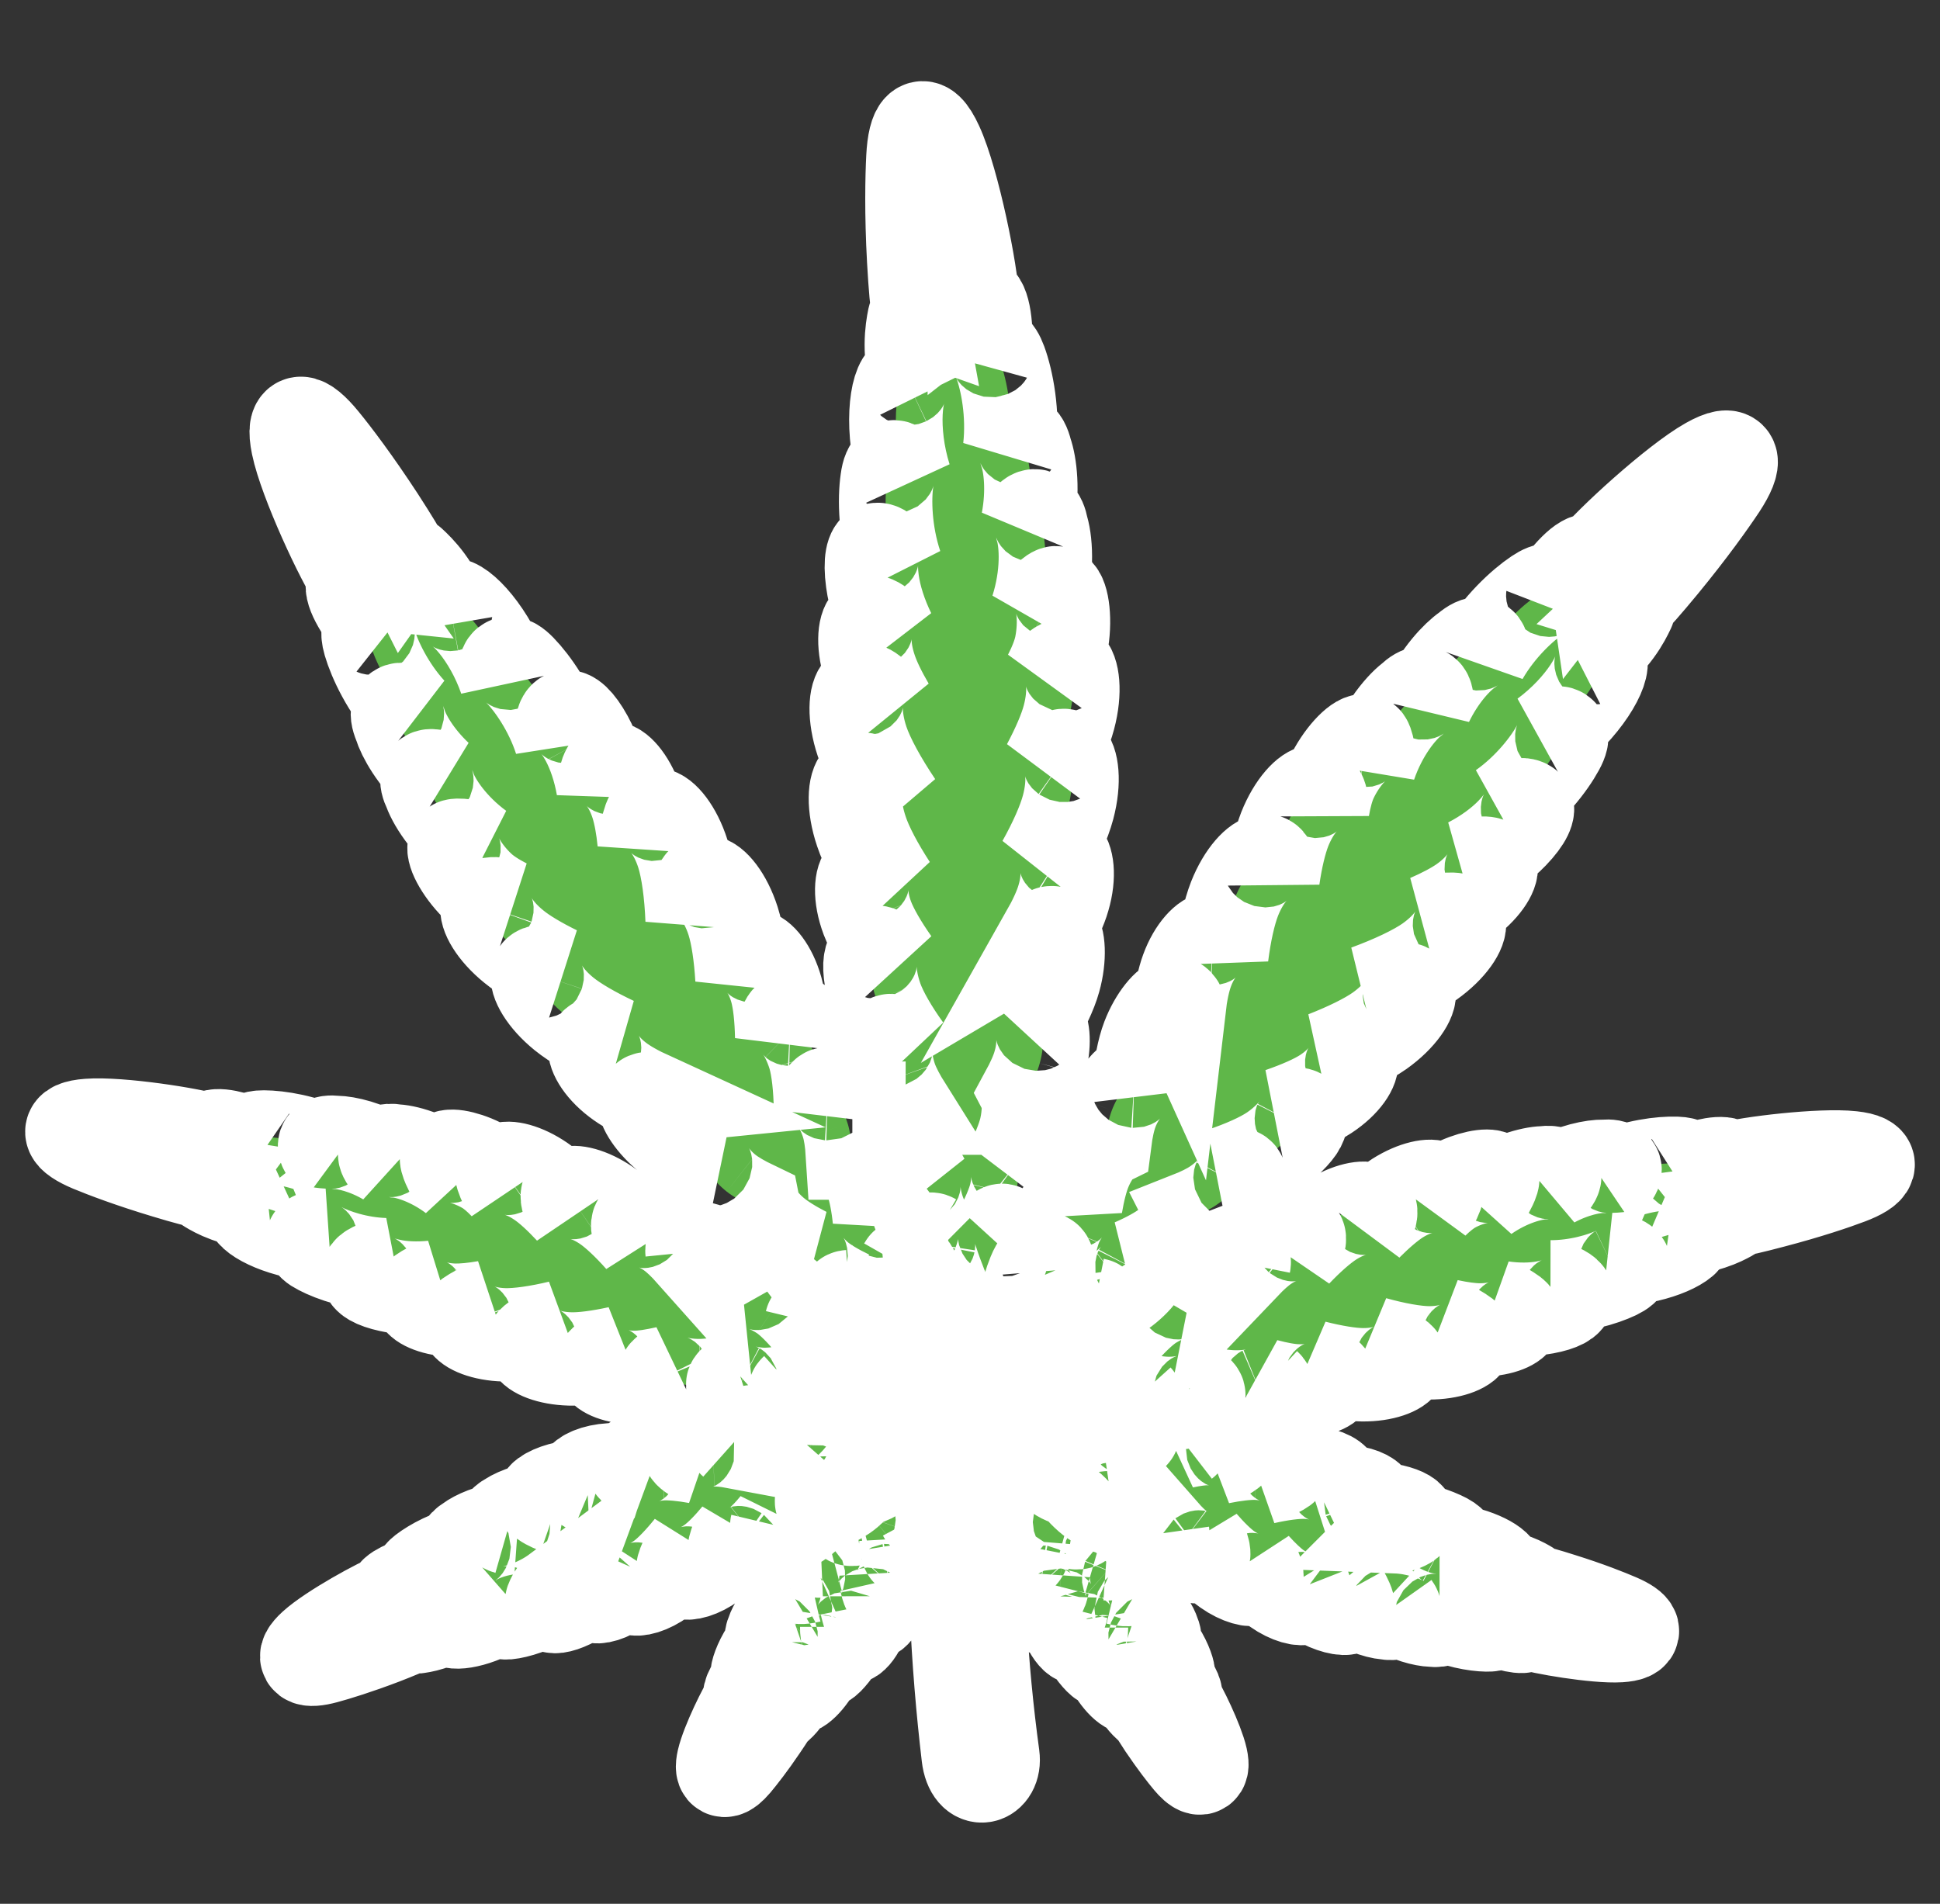 <svg width="54" height="53" viewBox="0 0 54 53" fill="none" xmlns="http://www.w3.org/2000/svg">
<rect x="0" y="0" width="54" height="53" fill="#333333" stroke="none"/>
<mask id="path-1-outside-1" maskUnits="userSpaceOnUse" x="0" y="1.56" width="54" height="50" fill="black">
<rect fill="white" y="1.56" width="54" height="50"/>
<path fill-rule="evenodd" clip-rule="evenodd" d="M33.432 48.955C33.333 48.506 32.855 47.508 32.671 47.254C32.691 47.256 32.706 47.251 32.713 47.244C32.774 47.168 32.625 46.908 32.406 46.654C32.519 46.709 32.547 46.644 32.502 46.495C32.439 46.283 32.267 45.928 31.988 45.631C32.144 45.706 32.179 45.643 32.109 45.482C32.063 45.333 31.91 45.069 31.645 44.827C31.773 44.87 31.796 44.802 31.723 44.656C31.663 44.492 31.456 44.187 31.108 43.937L31.141 43.945C31.179 43.955 31.395 43.998 31.411 43.96C31.441 43.885 31.3 43.635 31.083 43.441C31.012 43.378 30.922 43.318 30.808 43.257C30.876 43.262 30.922 43.252 30.929 43.224C30.949 43.149 30.823 42.955 30.592 42.766C30.44 42.64 30.176 42.504 29.878 42.385C29.974 42.4 30.04 42.398 30.047 42.365C30.065 42.302 29.919 42.11 29.725 41.952C29.591 41.843 29.362 41.725 29.107 41.622C29.112 41.617 29.115 41.614 29.117 41.611C29.13 41.566 29.044 41.43 28.908 41.324C28.765 41.211 28.646 41.145 28.535 41.085C27.973 40.78 27.784 40.533 27.487 40.125C26.635 38.956 28.79 40.425 29.054 40.689C29.163 40.798 29.276 40.908 29.455 41.037C29.627 41.155 29.81 41.211 29.861 41.178C29.863 41.175 29.866 41.173 29.868 41.166C30.073 41.42 30.287 41.644 30.458 41.76C30.705 41.929 30.977 42.035 31.045 41.992C31.068 41.979 31.068 41.942 31.053 41.891C31.274 42.163 31.501 42.395 31.683 42.519C31.988 42.725 32.262 42.811 32.348 42.758C32.366 42.748 32.371 42.72 32.366 42.685C32.519 42.859 32.668 43.005 32.794 43.101C33.102 43.328 33.391 43.386 33.484 43.318C33.535 43.277 33.492 43.131 33.437 42.992C33.694 43.29 33.953 43.544 34.16 43.69C34.52 43.945 34.86 44.018 34.964 43.95C35.019 43.915 34.971 43.771 34.908 43.63C35.133 43.879 35.354 44.091 35.538 44.22C35.899 44.474 36.236 44.547 36.34 44.479C36.388 44.449 36.37 44.368 36.33 44.267C36.317 44.235 36.302 44.205 36.289 44.172C36.423 44.32 36.561 44.441 36.69 44.52C37.035 44.731 37.431 44.822 37.522 44.751C37.564 44.721 37.423 44.449 37.395 44.401L37.373 44.361C37.846 44.729 38.34 44.885 38.587 44.903C38.812 44.943 38.895 44.89 38.786 44.736C39.22 44.996 39.636 45.097 39.857 45.104C40.102 45.134 40.178 45.061 40.014 44.882C40.525 45.142 41.077 45.233 41.385 45.238C41.606 45.243 41.684 45.18 41.566 45.051C41.997 45.243 42.405 45.341 42.486 45.233C42.493 45.22 42.491 45.2 42.483 45.175C42.899 45.318 44.439 45.575 45.086 45.535C45.611 45.502 45.515 45.316 45.036 45.109C44.744 44.983 44.189 44.761 43.448 44.53C43.028 44.396 42.768 44.323 42.579 44.288C42.604 44.257 42.599 44.227 42.554 44.2C42.4 44.104 42.045 43.897 41.465 43.859C41.584 43.829 41.674 43.794 41.672 43.733C41.654 43.549 40.979 43.194 40.152 43.141L40.185 43.139C40.465 43.091 40.455 42.985 40.228 42.861C39.956 42.718 39.434 42.526 38.862 42.504L38.865 42.501C39.044 42.451 39.2 42.39 39.217 42.32C39.24 42.246 39.094 42.141 38.761 42.063C38.497 42.002 38.179 41.984 37.857 42.012C37.91 41.987 37.96 41.957 38.013 41.929C38.099 41.881 38.157 41.831 38.141 41.78C38.104 41.675 37.816 41.538 37.408 41.521C37.229 41.516 36.992 41.533 36.735 41.576C36.828 41.531 36.922 41.48 37.012 41.43C37.106 41.375 37.169 41.322 37.151 41.269C37.113 41.15 36.801 41.004 36.357 40.986C36.065 40.974 35.636 41.032 35.183 41.135C35.337 41.06 35.488 40.984 35.636 40.901C35.73 40.845 35.793 40.792 35.775 40.737C35.737 40.621 35.425 40.475 34.979 40.457C34.722 40.447 34.349 40.493 33.953 40.573C34.026 40.53 34.097 40.488 34.167 40.442C34.253 40.387 34.311 40.336 34.296 40.288C34.266 40.178 33.999 40.052 33.613 40.049C33.437 40.047 33.2 40.082 32.938 40.137C32.973 40.11 32.993 40.079 32.98 40.052C32.965 40.019 32.923 39.986 32.86 39.958C32.739 39.9 32.477 39.858 32.237 39.855C32.023 39.855 31.743 39.893 31.446 39.956L31.453 39.951C31.514 39.918 31.559 39.885 31.544 39.85C31.534 39.822 31.501 39.797 31.451 39.769C31.355 39.714 31.143 39.666 30.949 39.654C30.763 39.643 30.501 39.669 30.221 39.721C30.236 39.706 30.244 39.694 30.239 39.679C30.234 39.661 30.211 39.641 30.176 39.621C30.113 39.586 29.967 39.553 29.833 39.548C28.926 39.51 28.722 39.646 27.812 39.386C27.946 39.349 28.082 39.313 28.22 39.278C29.611 38.923 29.833 39.134 31.093 39.142C31.27 39.145 31.463 39.112 31.549 39.069C31.597 39.046 31.627 39.019 31.635 38.993C31.645 38.978 31.635 38.958 31.617 38.938C31.978 39.026 32.32 39.076 32.57 39.071C32.824 39.069 33.106 39.019 33.237 38.956C33.306 38.923 33.351 38.885 33.364 38.852C33.386 38.807 33.331 38.761 33.25 38.714L33.24 38.709C33.628 38.812 33.996 38.875 34.276 38.887C34.591 38.903 34.938 38.862 35.1 38.797C35.188 38.759 35.246 38.719 35.266 38.678C35.284 38.643 35.261 38.605 35.218 38.565C35.558 38.656 35.868 38.714 36.1 38.721C36.604 38.744 36.965 38.593 37.012 38.452C37.033 38.389 36.962 38.315 36.854 38.24C36.763 38.177 36.672 38.116 36.577 38.056C37.096 38.187 37.582 38.27 37.925 38.273C38.507 38.278 38.928 38.104 38.988 37.953C39.013 37.882 38.935 37.809 38.814 37.733C38.625 37.612 38.431 37.504 38.235 37.393C38.822 37.557 39.386 37.66 39.769 37.663C40.354 37.665 40.775 37.491 40.833 37.34C40.86 37.272 40.78 37.199 40.659 37.121C40.54 37.05 40.422 36.977 40.303 36.909C40.644 36.982 40.951 37.025 41.185 37.025C41.725 37.028 42.113 36.869 42.166 36.728C42.193 36.665 42.118 36.597 42.004 36.526C41.939 36.486 41.876 36.446 41.808 36.405C42.231 36.466 42.65 36.463 43 36.398C43.443 36.317 43.642 36.189 43.62 36.09C43.599 35.995 43.398 35.906 43.169 35.826H43.159C43.917 35.828 44.615 35.614 44.98 35.44C45.288 35.291 45.308 35.155 44.943 35.075L44.9 35.065C45.993 35.047 46.903 34.626 46.936 34.384C46.946 34.309 46.83 34.253 46.676 34.205C47.44 34.193 47.921 33.943 48.13 33.827C48.191 33.792 48.198 33.754 48.168 33.712C48.418 33.679 48.763 33.598 49.327 33.449C50.318 33.19 51.059 32.938 51.452 32.789C52.094 32.547 52.23 32.305 51.545 32.23C50.698 32.136 48.655 32.378 48.095 32.542C48.11 32.507 48.115 32.479 48.105 32.464C48.007 32.315 47.463 32.421 46.883 32.643C47.047 32.484 46.949 32.396 46.656 32.386C46.251 32.373 45.522 32.459 44.829 32.767C45.059 32.545 44.963 32.444 44.64 32.469C44.35 32.464 43.796 32.57 43.206 32.888C43.363 32.688 43.254 32.613 42.957 32.651C42.629 32.661 41.972 32.834 41.324 33.288C41.334 33.27 41.344 33.255 41.359 33.238C41.397 33.175 41.596 32.827 41.543 32.779C41.427 32.686 40.903 32.779 40.434 33.036C40.261 33.132 40.074 33.281 39.883 33.467C39.903 33.427 39.923 33.386 39.946 33.344C40.006 33.215 40.034 33.109 39.973 33.066C39.84 32.971 39.391 33.046 38.9 33.356C38.653 33.515 38.348 33.777 38.033 34.092C38.129 33.913 38.197 33.727 38.126 33.676C37.995 33.58 37.544 33.654 37.055 33.966C36.773 34.145 36.415 34.462 36.057 34.838C36.141 34.659 36.209 34.47 36.141 34.414C36.022 34.321 35.636 34.377 35.221 34.657C35.047 34.772 34.843 34.954 34.629 35.178C34.639 35.128 34.634 35.092 34.608 35.077C34.503 35.004 34.135 35.1 33.719 35.352C33.472 35.503 33.159 35.793 32.849 36.138C32.872 36.07 32.875 36.022 32.847 36.005C32.759 35.947 32.396 36.065 32.058 36.272C31.826 36.413 31.529 36.695 31.247 37.015C31.244 37.01 31.239 37.002 31.234 36.998C31.174 36.955 30.922 37.015 30.695 37.161C30.448 37.318 30.294 37.459 30.146 37.592C29.291 38.363 28.785 38.489 27.797 38.799C27.863 38.716 27.951 38.595 28.019 38.512C28.906 37.446 29.193 37.481 30.176 36.771C30.312 36.67 30.445 36.536 30.488 36.453C30.514 36.41 30.521 36.373 30.516 36.347C30.511 36.33 30.496 36.322 30.471 36.317C30.798 36.178 31.093 36.02 31.282 35.879C31.481 35.727 31.673 35.528 31.738 35.407C31.771 35.342 31.786 35.289 31.781 35.254C31.768 35.211 31.703 35.203 31.615 35.213C31.59 35.216 31.569 35.221 31.544 35.223C31.932 35.055 32.275 34.868 32.499 34.697C32.741 34.513 32.975 34.268 33.056 34.117C33.099 34.039 33.117 33.974 33.106 33.933C33.106 33.928 33.106 33.928 33.104 33.923C33.411 33.802 33.676 33.671 33.862 33.543C34.132 33.361 34.384 33.107 34.467 32.95C34.51 32.865 34.525 32.794 34.51 32.746C34.492 32.683 34.397 32.671 34.268 32.673C34.188 32.676 34.104 32.681 34.026 32.686C34.601 32.494 35.117 32.265 35.44 32.046C35.763 31.827 36.065 31.524 36.163 31.338C36.214 31.237 36.234 31.151 36.216 31.093C36.196 31.018 36.08 31.003 35.926 31.005C35.833 31.01 35.74 31.015 35.649 31.02C36.166 30.841 36.617 30.645 36.904 30.456C37.426 30.113 37.673 29.707 37.617 29.531C37.592 29.45 37.466 29.433 37.305 29.435C37.166 29.435 37.03 29.44 36.892 29.448C37.509 29.206 38.053 28.941 38.398 28.699C38.98 28.286 39.275 27.81 39.222 27.618C39.2 27.527 39.066 27.51 38.887 27.523C38.613 27.538 38.338 27.565 38.061 27.601C38.769 27.341 39.409 27.041 39.794 26.769C40.379 26.353 40.671 25.88 40.618 25.686C40.596 25.597 40.462 25.582 40.283 25.592C40.112 25.6 39.943 25.615 39.772 25.635C40.165 25.464 40.502 25.285 40.739 25.119C41.281 24.735 41.551 24.297 41.503 24.121C41.48 24.037 41.357 24.022 41.193 24.03C41.097 24.037 41.002 24.045 40.906 24.052C41.374 23.811 41.79 23.506 42.093 23.191C42.476 22.793 42.579 22.52 42.486 22.44C42.392 22.362 42.128 22.415 41.838 22.5L41.831 22.503C42.589 21.968 43.131 21.253 43.368 20.814C43.567 20.449 43.486 20.295 43.063 20.477L43.012 20.497C44.091 19.701 44.691 18.627 44.544 18.363C44.497 18.274 44.343 18.307 44.154 18.367C44.91 17.808 45.207 17.213 45.331 16.949C45.364 16.873 45.343 16.828 45.28 16.808C45.507 16.596 45.792 16.268 46.248 15.717C47.047 14.746 47.601 13.963 47.886 13.534C48.352 12.821 48.302 12.494 47.566 12.907C46.651 13.421 44.789 15.124 44.35 15.691C44.343 15.643 44.325 15.613 44.303 15.606C44.096 15.525 43.627 16.021 43.214 16.659C43.259 16.384 43.098 16.364 42.801 16.563C42.382 16.843 41.717 17.45 41.254 18.254C41.314 17.866 41.15 17.833 40.843 18.09C40.55 18.294 40.074 18.799 39.719 19.534C39.726 19.224 39.563 19.224 39.293 19.476C38.975 19.723 38.444 20.368 38.131 21.286C38.131 21.258 38.129 21.233 38.129 21.21C38.124 21.122 38.066 20.628 37.978 20.62C37.791 20.605 37.337 21.076 37.058 21.669C36.955 21.888 36.879 22.173 36.823 22.495C36.813 22.44 36.806 22.384 36.793 22.329C36.76 22.157 36.712 22.032 36.617 22.032C36.415 22.029 36.022 22.427 35.76 23.087C35.629 23.425 35.516 23.904 35.438 24.443C35.397 24.194 35.332 23.962 35.221 23.962C35.019 23.962 34.626 24.357 34.364 25.02C34.215 25.401 34.089 25.97 34.009 26.603C33.961 26.366 33.888 26.129 33.779 26.121C33.595 26.111 33.25 26.447 33.041 27.021C32.945 27.281 32.87 27.641 32.822 28.052C32.789 27.979 32.751 27.931 32.706 27.931C32.529 27.923 32.167 28.349 31.955 28.903C31.829 29.231 31.738 29.717 31.688 30.252C31.657 30.163 31.62 30.103 31.574 30.1C31.426 30.095 31.123 30.451 30.947 30.914C30.864 31.131 30.798 31.431 30.755 31.771C30.614 31.842 30.375 32.152 30.216 32.53C30.108 32.782 30.015 33.15 29.947 33.555C29.929 33.492 29.909 33.457 29.876 33.459C29.775 33.462 29.541 33.742 29.392 34.092C29.291 34.336 29.206 34.704 29.15 35.097C29.14 35.065 29.122 35.047 29.105 35.047C29.032 35.047 28.873 35.236 28.777 35.478C28.671 35.737 28.626 35.934 28.586 36.123C28.334 37.27 27.976 37.585 27.303 38.502L27.28 38.532C27.283 38.464 27.283 38.391 27.283 38.313C27.285 37.118 27.177 36.63 27.686 35.496C27.767 35.309 27.855 35.115 27.928 34.828C27.996 34.563 27.978 34.304 27.915 34.258C27.9 34.246 27.875 34.253 27.845 34.273C28.047 33.903 28.205 33.535 28.271 33.268C28.364 32.875 28.341 32.497 28.258 32.431C28.23 32.411 28.19 32.424 28.14 32.469C28.331 32.084 28.485 31.713 28.553 31.428C28.651 31.008 28.644 30.597 28.571 30.451C28.744 30.133 28.878 29.838 28.941 29.601C29.085 29.1 29.047 28.609 28.921 28.523C28.878 28.493 28.808 28.523 28.727 28.581C29.019 28.095 29.246 27.623 29.344 27.265C29.513 26.666 29.47 26.076 29.319 25.978C29.279 25.95 29.216 25.968 29.143 26.011C29.359 25.628 29.523 25.275 29.601 24.997C29.785 24.375 29.702 23.879 29.538 23.773C29.442 23.715 29.228 23.871 29.039 24.045C29.367 23.458 29.619 22.893 29.73 22.475C29.924 21.749 29.838 21.17 29.664 21.046C29.569 20.981 29.367 21.14 29.178 21.326C29.448 20.817 29.657 20.338 29.753 19.973C29.947 19.247 29.861 18.665 29.684 18.541C29.606 18.486 29.485 18.562 29.347 18.69C29.304 18.73 29.261 18.771 29.218 18.814C29.375 18.504 29.49 18.214 29.538 17.967C29.672 17.287 29.579 16.606 29.412 16.505C29.332 16.457 28.974 16.843 28.913 16.916C28.898 16.936 28.881 16.959 28.863 16.979C29.175 16.004 29.125 15.129 29.007 14.724C28.933 14.343 28.795 14.242 28.608 14.512C28.767 13.665 28.679 12.942 28.555 12.589C28.455 12.184 28.293 12.108 28.104 12.478C28.213 11.508 28.026 10.583 27.845 10.089C27.716 9.737 27.568 9.654 27.432 9.916C27.48 9.117 27.391 8.409 27.167 8.348C27.142 8.341 27.109 8.358 27.069 8.389C27.054 7.64 26.532 5.045 26.073 4.047C25.685 3.2 25.453 3.55 25.411 4.384C25.383 4.924 25.36 5.934 25.433 7.252C25.476 8.003 25.516 8.457 25.574 8.777C25.509 8.754 25.463 8.779 25.443 8.867C25.383 9.167 25.262 9.86 25.554 10.8C25.433 10.629 25.32 10.508 25.224 10.553C24.934 10.692 24.77 11.975 25.191 13.315L25.161 13.267C24.914 12.854 24.748 12.932 24.69 13.37C24.614 13.887 24.629 14.829 24.939 15.754L24.932 15.744C24.74 15.495 24.549 15.286 24.42 15.296C24.287 15.308 24.206 15.606 24.284 16.18C24.345 16.634 24.511 17.148 24.753 17.642C24.677 17.576 24.599 17.511 24.524 17.45C24.39 17.342 24.272 17.276 24.204 17.332C24.05 17.455 24.005 17.997 24.229 18.652C24.325 18.94 24.501 19.3 24.728 19.688C24.594 19.567 24.456 19.449 24.317 19.335C24.171 19.219 24.047 19.149 23.972 19.212C23.805 19.345 23.758 19.93 23.997 20.643C24.153 21.109 24.511 21.759 24.952 22.415C24.738 22.215 24.521 22.024 24.297 21.84C24.151 21.722 24.025 21.656 23.949 21.714C23.783 21.848 23.735 22.432 23.977 23.145C24.115 23.564 24.415 24.126 24.791 24.705C24.675 24.617 24.561 24.529 24.445 24.443C24.307 24.342 24.188 24.282 24.118 24.335C23.962 24.448 23.914 24.95 24.143 25.559C24.272 25.897 24.531 26.343 24.861 26.812C24.786 26.749 24.71 26.691 24.632 26.63C24.506 26.532 24.398 26.474 24.332 26.527C24.279 26.565 24.244 26.648 24.224 26.767C24.186 26.988 24.256 27.429 24.393 27.815C24.531 28.2 24.828 28.712 25.201 29.229C25.136 29.176 25.068 29.123 25.002 29.07C24.896 28.987 24.803 28.941 24.748 28.984C24.705 29.014 24.675 29.085 24.66 29.183C24.629 29.367 24.687 29.74 24.801 30.063C24.881 30.282 25.025 30.556 25.209 30.849C25.206 30.849 25.201 30.851 25.199 30.856C25.164 30.884 25.141 30.952 25.128 31.045C25.103 31.222 25.148 31.575 25.239 31.88C25.322 32.164 25.501 32.535 25.723 32.915C25.705 32.898 25.688 32.88 25.67 32.862C25.6 32.802 25.539 32.764 25.504 32.797C25.476 32.822 25.453 32.875 25.443 32.953C25.423 33.097 25.461 33.384 25.537 33.633C25.607 33.873 25.758 34.185 25.952 34.508C25.93 34.495 25.91 34.493 25.894 34.505C25.874 34.523 25.859 34.561 25.849 34.611C25.834 34.709 25.864 34.906 25.92 35.075C26.31 36.284 26.58 36.431 26.666 37.885C26.688 38.3 26.819 38.663 26.507 38.184C25.771 37.043 25.894 36.788 25.521 35.667C25.469 35.508 25.383 35.347 25.317 35.281C25.282 35.246 25.252 35.226 25.224 35.223C25.209 35.223 25.194 35.236 25.181 35.259C25.151 34.913 25.091 34.593 25.015 34.377C24.934 34.147 24.803 33.91 24.707 33.815C24.66 33.762 24.614 33.732 24.579 33.729C24.531 33.722 24.509 33.782 24.488 33.868C24.483 33.89 24.481 33.913 24.476 33.936C24.435 33.53 24.362 33.152 24.272 32.895C24.168 32.615 24.009 32.328 23.896 32.207C23.833 32.144 23.778 32.106 23.735 32.101C23.732 32.101 23.727 32.101 23.725 32.101C23.705 31.784 23.662 31.499 23.599 31.292C23.506 30.987 23.347 30.677 23.221 30.554C23.155 30.486 23.092 30.451 23.042 30.448C22.979 30.446 22.933 30.531 22.901 30.652C22.878 30.725 22.858 30.801 22.838 30.879C22.83 30.289 22.772 29.743 22.666 29.382C22.555 29.017 22.364 28.644 22.215 28.498C22.135 28.42 22.059 28.377 22.001 28.374C21.923 28.372 21.873 28.475 21.832 28.616C21.805 28.702 21.782 28.79 21.759 28.876C21.749 28.346 21.699 27.87 21.608 27.548C21.444 26.966 21.134 26.61 20.955 26.61C20.87 26.61 20.814 26.719 20.764 26.87C20.724 26.993 20.688 27.122 20.653 27.25C20.615 26.61 20.529 26.028 20.406 25.64C20.192 24.972 19.834 24.559 19.635 24.549C19.544 24.541 19.486 24.66 19.443 24.829C19.375 25.083 19.317 25.348 19.265 25.612C19.237 24.882 19.146 24.204 19.007 23.765C18.796 23.1 18.435 22.684 18.236 22.674C18.146 22.667 18.09 22.788 18.045 22.954C18.002 23.115 17.967 23.276 17.929 23.438C17.889 23.024 17.82 22.659 17.737 22.392C17.541 21.777 17.208 21.394 17.027 21.384C16.941 21.379 16.891 21.49 16.85 21.641C16.825 21.732 16.805 21.82 16.782 21.913C16.694 21.409 16.535 20.933 16.331 20.557C16.072 20.084 15.847 19.905 15.742 19.965C15.636 20.028 15.608 20.288 15.603 20.578V20.59C15.326 19.728 14.814 19.01 14.474 18.66C14.189 18.365 14.021 18.393 14.063 18.836L14.068 18.889C13.643 17.654 12.811 16.775 12.516 16.828C12.42 16.846 12.403 16.997 12.405 17.191C12.108 16.324 11.634 15.868 11.425 15.676C11.362 15.618 11.312 15.626 11.276 15.676C11.14 15.404 10.918 15.041 10.538 14.452C9.865 13.423 9.296 12.672 8.973 12.279C8.451 11.639 8.121 11.571 8.288 12.383C8.494 13.383 9.535 15.616 9.936 16.19C9.888 16.185 9.855 16.193 9.837 16.21C9.701 16.377 10.026 16.959 10.503 17.533C10.256 17.41 10.19 17.551 10.288 17.886C10.425 18.352 10.795 19.154 11.41 19.827C11.065 19.648 10.984 19.791 11.133 20.154C11.233 20.484 11.566 21.076 12.153 21.628C11.863 21.525 11.813 21.676 11.969 22.001C12.103 22.369 12.551 23.057 13.322 23.622C13.297 23.614 13.272 23.607 13.249 23.602C13.164 23.579 12.68 23.483 12.647 23.561C12.579 23.727 12.882 24.289 13.358 24.728C13.532 24.889 13.776 25.045 14.066 25.194C14.013 25.186 13.955 25.176 13.899 25.171C13.728 25.149 13.595 25.156 13.564 25.242C13.501 25.428 13.758 25.912 14.303 26.353C14.577 26.578 14.998 26.827 15.485 27.066C15.238 27.026 14.996 27.016 14.963 27.114C14.9 27.303 15.154 27.785 15.701 28.228C16.016 28.483 16.515 28.77 17.087 29.04C16.848 29.012 16.601 29.004 16.563 29.102C16.495 29.271 16.707 29.69 17.188 30.058C17.402 30.224 17.72 30.403 18.093 30.574C18.015 30.582 17.957 30.602 17.942 30.642C17.884 30.801 18.176 31.267 18.634 31.63C18.904 31.844 19.335 32.076 19.824 32.288C19.733 32.288 19.663 32.303 19.648 32.346C19.597 32.479 19.841 32.867 20.227 33.172C20.406 33.313 20.668 33.465 20.973 33.611C21.001 33.762 21.22 34.077 21.527 34.336C21.734 34.513 22.054 34.712 22.414 34.896C22.349 34.893 22.309 34.903 22.301 34.934C22.273 35.027 22.467 35.327 22.755 35.571C22.949 35.737 23.274 35.929 23.629 36.098C23.594 36.1 23.574 36.111 23.566 36.126C23.543 36.194 23.674 36.398 23.873 36.562C24.085 36.738 24.256 36.839 24.423 36.932C25.403 37.499 25.61 37.917 26.227 38.769C26.199 38.759 26.169 38.746 26.139 38.734C25.03 38.336 24.539 38.273 23.662 37.421C23.516 37.28 23.364 37.134 23.128 36.97C22.903 36.819 22.654 36.748 22.593 36.791C22.588 36.793 22.583 36.798 22.581 36.806C22.309 36.476 22.021 36.186 21.794 36.035C21.464 35.816 21.104 35.685 21.016 35.742C20.988 35.758 20.988 35.806 21.011 35.874C20.711 35.518 20.409 35.218 20.167 35.06C19.761 34.792 19.395 34.687 19.287 34.755C19.262 34.77 19.257 34.803 19.262 34.853C19.058 34.624 18.859 34.435 18.69 34.314C18.284 34.021 17.899 33.948 17.78 34.039C17.712 34.09 17.77 34.283 17.848 34.465C17.503 34.077 17.158 33.749 16.881 33.56C16.404 33.233 15.956 33.142 15.822 33.233C15.749 33.283 15.812 33.467 15.9 33.654C15.595 33.326 15.301 33.054 15.059 32.89C14.58 32.56 14.131 32.469 13.998 32.56C13.937 32.603 13.96 32.709 14.015 32.84C14.033 32.882 14.053 32.923 14.071 32.963C13.889 32.772 13.708 32.615 13.537 32.514C13.075 32.24 12.556 32.129 12.438 32.222C12.383 32.265 12.569 32.623 12.607 32.686L12.639 32.736C12.01 32.26 11.357 32.063 11.029 32.043C10.735 31.993 10.624 32.069 10.77 32.27C10.195 31.932 9.643 31.809 9.356 31.804C9.031 31.769 8.933 31.864 9.152 32.096C8.474 31.764 7.748 31.655 7.34 31.653C7.05 31.653 6.947 31.736 7.106 31.902C6.534 31.66 5.994 31.537 5.891 31.68C5.879 31.698 5.881 31.726 5.896 31.759C5.342 31.575 3.313 31.265 2.462 31.33C1.774 31.381 1.902 31.625 2.535 31.892C2.923 32.053 3.653 32.331 4.634 32.625C5.193 32.794 5.536 32.885 5.785 32.925C5.753 32.968 5.758 33.006 5.818 33.041C6.022 33.165 6.493 33.432 7.259 33.47C7.101 33.512 6.985 33.56 6.992 33.641C7.018 33.883 7.912 34.336 9.001 34.389L8.958 34.397C8.59 34.465 8.605 34.606 8.91 34.76C9.268 34.949 9.958 35.186 10.714 35.208L10.707 35.211C10.472 35.281 10.271 35.362 10.246 35.458C10.22 35.556 10.414 35.69 10.853 35.785C11.201 35.864 11.621 35.879 12.047 35.836C11.977 35.874 11.911 35.909 11.843 35.949C11.73 36.015 11.654 36.083 11.677 36.146C11.725 36.287 12.108 36.461 12.645 36.476C12.882 36.481 13.191 36.451 13.534 36.39C13.408 36.453 13.287 36.521 13.169 36.589C13.045 36.662 12.962 36.733 12.987 36.806C13.043 36.957 13.456 37.146 14.041 37.161C14.424 37.171 14.991 37.088 15.585 36.945C15.381 37.048 15.185 37.151 14.993 37.262C14.87 37.335 14.784 37.406 14.812 37.476C14.865 37.63 15.278 37.816 15.863 37.832C16.205 37.844 16.692 37.776 17.216 37.663C17.12 37.721 17.027 37.776 16.933 37.839C16.823 37.912 16.747 37.98 16.767 38.046C16.808 38.184 17.165 38.351 17.669 38.346C17.901 38.346 18.214 38.295 18.559 38.217C18.511 38.255 18.488 38.295 18.503 38.331C18.524 38.373 18.579 38.416 18.667 38.454C18.826 38.525 19.171 38.578 19.486 38.575C19.766 38.57 20.136 38.52 20.524 38.431L20.517 38.434C20.436 38.479 20.378 38.525 20.398 38.567C20.411 38.603 20.454 38.641 20.522 38.678C20.648 38.744 20.928 38.804 21.185 38.817C21.432 38.83 21.777 38.789 22.142 38.716C22.122 38.734 22.114 38.754 22.12 38.772C22.13 38.797 22.16 38.822 22.205 38.847C22.291 38.895 22.482 38.933 22.659 38.935C23.916 38.971 24.146 38.769 25.524 39.172C25.731 39.23 25.93 39.293 26.131 39.351C25.461 39.578 25.113 39.721 24.287 39.631C24.133 39.613 23.974 39.598 23.753 39.611C23.546 39.623 23.364 39.696 23.349 39.752C23.347 39.754 23.347 39.759 23.349 39.767C23.027 39.694 22.719 39.656 22.513 39.671C22.21 39.694 21.936 39.782 21.908 39.855C21.9 39.878 21.923 39.906 21.968 39.938C21.621 39.865 21.298 39.825 21.076 39.843C20.708 39.873 20.439 39.976 20.406 40.069C20.401 40.089 20.411 40.115 20.439 40.14C20.209 40.097 20 40.079 19.841 40.084C19.461 40.097 19.196 40.233 19.169 40.341C19.151 40.407 19.277 40.493 19.411 40.563C19.023 40.493 18.66 40.457 18.405 40.472C17.964 40.5 17.654 40.654 17.616 40.77C17.596 40.833 17.722 40.916 17.863 40.984C17.526 40.931 17.221 40.903 16.999 40.919C16.555 40.944 16.246 41.097 16.208 41.216C16.193 41.271 16.256 41.322 16.351 41.372C16.382 41.39 16.414 41.407 16.445 41.42C16.243 41.392 16.062 41.382 15.913 41.4C15.507 41.45 15.142 41.627 15.117 41.735C15.104 41.788 15.384 41.914 15.439 41.934L15.482 41.949C14.88 41.957 14.399 42.143 14.189 42.282C13.993 42.39 13.96 42.486 14.146 42.539C13.64 42.607 13.252 42.786 13.078 42.917C12.869 43.045 12.856 43.149 13.098 43.184C12.534 43.302 12.047 43.575 11.805 43.761C11.632 43.897 11.611 43.993 11.783 44.021C11.327 44.139 10.949 44.315 10.954 44.452C10.954 44.464 10.969 44.479 10.994 44.494C10.576 44.643 9.217 45.396 8.741 45.83C8.356 46.183 8.547 46.268 9.051 46.132C9.359 46.049 9.928 45.875 10.654 45.598C11.067 45.437 11.317 45.333 11.483 45.243C11.483 45.283 11.506 45.303 11.559 45.296C11.737 45.276 12.148 45.215 12.622 44.885C12.549 44.983 12.501 45.066 12.541 45.107C12.672 45.243 13.421 45.097 14.099 44.623L14.076 44.648C13.889 44.86 13.965 44.935 14.22 44.887C14.524 44.834 15.051 44.656 15.51 44.315L15.507 44.323C15.401 44.472 15.321 44.615 15.351 44.683C15.379 44.754 15.56 44.744 15.87 44.598C16.112 44.482 16.372 44.298 16.603 44.074C16.581 44.126 16.558 44.179 16.538 44.235C16.5 44.328 16.485 44.404 16.53 44.431C16.629 44.492 16.939 44.419 17.266 44.177C17.41 44.071 17.579 43.91 17.755 43.713C17.712 43.809 17.669 43.905 17.631 44.003C17.594 44.104 17.579 44.184 17.624 44.215C17.73 44.28 18.067 44.202 18.423 43.94C18.655 43.769 18.954 43.456 19.242 43.096C19.169 43.249 19.101 43.403 19.038 43.559C19 43.66 18.985 43.741 19.033 43.769C19.139 43.837 19.474 43.756 19.829 43.496C20.038 43.343 20.3 43.076 20.555 42.766C20.524 42.844 20.497 42.922 20.471 43.002C20.439 43.096 20.429 43.171 20.469 43.202C20.562 43.265 20.852 43.199 21.149 42.965C21.288 42.854 21.452 42.68 21.621 42.473C21.61 42.519 21.616 42.554 21.641 42.566C21.674 42.582 21.729 42.582 21.797 42.564C21.925 42.534 22.16 42.405 22.344 42.254C22.51 42.123 22.707 41.921 22.896 41.69L22.893 41.695C22.866 41.76 22.853 41.811 22.886 41.831C22.911 41.843 22.954 41.846 23.012 41.836C23.117 41.818 23.314 41.722 23.473 41.611C23.627 41.506 23.813 41.322 23.994 41.108C23.992 41.128 23.997 41.145 24.009 41.15C24.025 41.16 24.055 41.163 24.095 41.158C24.168 41.148 24.302 41.08 24.408 41.002C25.101 40.493 25.199 40.258 25.955 39.926C26.431 39.714 26.56 39.59 26.217 40.054C25.94 40.427 25.736 40.669 25.194 40.961C25.076 41.024 24.957 41.09 24.808 41.203C24.67 41.312 24.579 41.453 24.594 41.501C24.597 41.503 24.599 41.506 24.602 41.508C24.342 41.614 24.105 41.735 23.967 41.846C23.768 42.007 23.619 42.204 23.634 42.269C23.644 42.302 23.71 42.304 23.808 42.289C23.503 42.413 23.231 42.549 23.075 42.677C22.838 42.869 22.707 43.068 22.727 43.146C22.737 43.174 22.782 43.184 22.85 43.181C22.737 43.239 22.639 43.305 22.568 43.368C22.344 43.564 22.2 43.824 22.233 43.9C22.246 43.935 22.47 43.895 22.508 43.885L22.543 43.877C22.183 44.131 21.971 44.444 21.908 44.613C21.835 44.761 21.855 44.832 21.986 44.787C21.714 45.036 21.555 45.306 21.507 45.457C21.434 45.621 21.472 45.689 21.633 45.611C21.343 45.913 21.165 46.281 21.099 46.495C21.051 46.649 21.081 46.714 21.195 46.659C20.973 46.919 20.819 47.183 20.88 47.264C20.887 47.271 20.902 47.274 20.925 47.271C20.734 47.533 20.24 48.554 20.136 49.01C20.051 49.383 20.204 49.355 20.451 49.066C20.6 48.887 20.87 48.546 21.187 48.075C21.369 47.808 21.474 47.644 21.535 47.518C21.553 47.543 21.575 47.546 21.605 47.521C21.704 47.433 21.923 47.226 22.069 46.83C22.067 46.921 22.074 46.992 22.117 46.999C22.253 47.024 22.641 46.626 22.848 46.062L22.845 46.084C22.823 46.288 22.901 46.304 23.034 46.17C23.193 46.009 23.435 45.684 23.569 45.291V45.296C23.569 45.429 23.579 45.55 23.627 45.578C23.677 45.608 23.78 45.528 23.901 45.311C23.999 45.139 24.078 44.92 24.123 44.691C24.131 44.731 24.138 44.774 24.151 44.814C24.168 44.887 24.191 44.938 24.229 44.935C24.314 44.93 24.468 44.759 24.564 44.479C24.607 44.356 24.64 44.192 24.66 44.003C24.672 44.056 24.685 44.109 24.698 44.159C24.718 44.227 24.74 44.275 24.778 44.27C24.808 44.265 24.844 44.24 24.884 44.197C24.957 44.114 25.05 43.917 25.106 43.728C25.164 43.532 25.204 43.252 25.217 42.957C25.224 43 25.232 43.043 25.239 43.083C25.252 43.141 25.27 43.184 25.3 43.181C25.328 43.181 25.358 43.161 25.393 43.126C25.459 43.06 25.552 42.899 25.607 42.745C25.66 42.594 25.7 42.375 25.723 42.138C25.731 42.153 25.741 42.163 25.753 42.161C25.771 42.161 25.791 42.148 25.819 42.126C25.864 42.08 25.925 41.969 25.96 41.864C26.182 41.206 26.149 40.981 26.459 40.445C26.529 40.329 26.577 40.241 26.613 40.18C26.482 43.406 26.65 46.349 26.95 48.889C27.049 49.724 27.724 49.517 27.638 48.889C27.306 46.457 27.117 43.625 27.248 40.488C27.661 41.14 27.547 41.254 27.782 41.959C27.817 42.065 27.878 42.173 27.921 42.216C27.946 42.242 27.966 42.254 27.983 42.254C27.996 42.254 28.004 42.244 28.014 42.229C28.034 42.461 28.072 42.677 28.125 42.821C28.177 42.975 28.266 43.129 28.331 43.194C28.364 43.227 28.394 43.247 28.419 43.249C28.452 43.249 28.467 43.209 28.48 43.154C28.49 43.113 28.495 43.073 28.503 43.033C28.513 43.318 28.55 43.592 28.606 43.784C28.661 43.965 28.752 44.159 28.823 44.24C28.863 44.283 28.898 44.308 28.926 44.313C28.961 44.318 28.986 44.27 29.002 44.205C29.017 44.154 29.029 44.104 29.042 44.053C29.062 44.235 29.092 44.396 29.133 44.514C29.226 44.789 29.375 44.958 29.458 44.963C29.493 44.965 29.518 44.915 29.536 44.847C29.546 44.807 29.553 44.767 29.564 44.724C29.606 44.95 29.679 45.162 29.775 45.328C29.894 45.543 29.997 45.621 30.042 45.593C30.088 45.563 30.1 45.447 30.103 45.316V45.311C30.231 45.696 30.463 46.016 30.619 46.173C30.748 46.304 30.823 46.288 30.801 46.089V46.064C30.997 46.619 31.375 47.007 31.509 46.981C31.549 46.974 31.559 46.906 31.557 46.818C31.695 47.206 31.91 47.407 32.005 47.493C32.035 47.518 32.056 47.516 32.073 47.493C32.134 47.614 32.235 47.775 32.408 48.037C32.718 48.496 32.978 48.829 33.124 49.002C33.306 49.219 33.525 49.38 33.432 48.955Z"/>
</mask>
<path fill-rule="evenodd" clip-rule="evenodd" d="M33.432 48.955C33.333 48.506 32.855 47.508 32.671 47.254C32.691 47.256 32.706 47.251 32.713 47.244C32.774 47.168 32.625 46.908 32.406 46.654C32.519 46.709 32.547 46.644 32.502 46.495C32.439 46.283 32.267 45.928 31.988 45.631C32.144 45.706 32.179 45.643 32.109 45.482C32.063 45.333 31.91 45.069 31.645 44.827C31.773 44.87 31.796 44.802 31.723 44.656C31.663 44.492 31.456 44.187 31.108 43.937L31.141 43.945C31.179 43.955 31.395 43.998 31.411 43.96C31.441 43.885 31.3 43.635 31.083 43.441C31.012 43.378 30.922 43.318 30.808 43.257C30.876 43.262 30.922 43.252 30.929 43.224C30.949 43.149 30.823 42.955 30.592 42.766C30.44 42.64 30.176 42.504 29.878 42.385C29.974 42.4 30.04 42.398 30.047 42.365C30.065 42.302 29.919 42.11 29.725 41.952C29.591 41.843 29.362 41.725 29.107 41.622C29.112 41.617 29.115 41.614 29.117 41.611C29.13 41.566 29.044 41.43 28.908 41.324C28.765 41.211 28.646 41.145 28.535 41.085C27.973 40.78 27.784 40.533 27.487 40.125C26.635 38.956 28.79 40.425 29.054 40.689C29.163 40.798 29.276 40.908 29.455 41.037C29.627 41.155 29.81 41.211 29.861 41.178C29.863 41.175 29.866 41.173 29.868 41.166C30.073 41.42 30.287 41.644 30.458 41.76C30.705 41.929 30.977 42.035 31.045 41.992C31.068 41.979 31.068 41.942 31.053 41.891C31.274 42.163 31.501 42.395 31.683 42.519C31.988 42.725 32.262 42.811 32.348 42.758C32.366 42.748 32.371 42.72 32.366 42.685C32.519 42.859 32.668 43.005 32.794 43.101C33.102 43.328 33.391 43.386 33.484 43.318C33.535 43.277 33.492 43.131 33.437 42.992C33.694 43.29 33.953 43.544 34.16 43.69C34.52 43.945 34.86 44.018 34.964 43.95C35.019 43.915 34.971 43.771 34.908 43.63C35.133 43.879 35.354 44.091 35.538 44.22C35.899 44.474 36.236 44.547 36.34 44.479C36.388 44.449 36.37 44.368 36.33 44.267C36.317 44.235 36.302 44.205 36.289 44.172C36.423 44.32 36.561 44.441 36.69 44.52C37.035 44.731 37.431 44.822 37.522 44.751C37.564 44.721 37.423 44.449 37.395 44.401L37.373 44.361C37.846 44.729 38.34 44.885 38.587 44.903C38.812 44.943 38.895 44.89 38.786 44.736C39.22 44.996 39.636 45.097 39.857 45.104C40.102 45.134 40.178 45.061 40.014 44.882C40.525 45.142 41.077 45.233 41.385 45.238C41.606 45.243 41.684 45.18 41.566 45.051C41.997 45.243 42.405 45.341 42.486 45.233C42.493 45.22 42.491 45.2 42.483 45.175C42.899 45.318 44.439 45.575 45.086 45.535C45.611 45.502 45.515 45.316 45.036 45.109C44.744 44.983 44.189 44.761 43.448 44.53C43.028 44.396 42.768 44.323 42.579 44.288C42.604 44.257 42.599 44.227 42.554 44.2C42.4 44.104 42.045 43.897 41.465 43.859C41.584 43.829 41.674 43.794 41.672 43.733C41.654 43.549 40.979 43.194 40.152 43.141L40.185 43.139C40.465 43.091 40.455 42.985 40.228 42.861C39.956 42.718 39.434 42.526 38.862 42.504L38.865 42.501C39.044 42.451 39.2 42.39 39.217 42.32C39.24 42.246 39.094 42.141 38.761 42.063C38.497 42.002 38.179 41.984 37.857 42.012C37.91 41.987 37.96 41.957 38.013 41.929C38.099 41.881 38.157 41.831 38.141 41.78C38.104 41.675 37.816 41.538 37.408 41.521C37.229 41.516 36.992 41.533 36.735 41.576C36.828 41.531 36.922 41.48 37.012 41.43C37.106 41.375 37.169 41.322 37.151 41.269C37.113 41.15 36.801 41.004 36.357 40.986C36.065 40.974 35.636 41.032 35.183 41.135C35.337 41.06 35.488 40.984 35.636 40.901C35.73 40.845 35.793 40.792 35.775 40.737C35.737 40.621 35.425 40.475 34.979 40.457C34.722 40.447 34.349 40.493 33.953 40.573C34.026 40.53 34.097 40.488 34.167 40.442C34.253 40.387 34.311 40.336 34.296 40.288C34.266 40.178 33.999 40.052 33.613 40.049C33.437 40.047 33.2 40.082 32.938 40.137C32.973 40.11 32.993 40.079 32.98 40.052C32.965 40.019 32.923 39.986 32.86 39.958C32.739 39.9 32.477 39.858 32.237 39.855C32.023 39.855 31.743 39.893 31.446 39.956L31.453 39.951C31.514 39.918 31.559 39.885 31.544 39.85C31.534 39.822 31.501 39.797 31.451 39.769C31.355 39.714 31.143 39.666 30.949 39.654C30.763 39.643 30.501 39.669 30.221 39.721C30.236 39.706 30.244 39.694 30.239 39.679C30.234 39.661 30.211 39.641 30.176 39.621C30.113 39.586 29.967 39.553 29.833 39.548C28.926 39.51 28.722 39.646 27.812 39.386C27.946 39.349 28.082 39.313 28.22 39.278C29.611 38.923 29.833 39.134 31.093 39.142C31.27 39.145 31.463 39.112 31.549 39.069C31.597 39.046 31.627 39.019 31.635 38.993C31.645 38.978 31.635 38.958 31.617 38.938C31.978 39.026 32.32 39.076 32.57 39.071C32.824 39.069 33.106 39.019 33.237 38.956C33.306 38.923 33.351 38.885 33.364 38.852C33.386 38.807 33.331 38.761 33.25 38.714L33.24 38.709C33.628 38.812 33.996 38.875 34.276 38.887C34.591 38.903 34.938 38.862 35.1 38.797C35.188 38.759 35.246 38.719 35.266 38.678C35.284 38.643 35.261 38.605 35.218 38.565C35.558 38.656 35.868 38.714 36.1 38.721C36.604 38.744 36.965 38.593 37.012 38.452C37.033 38.389 36.962 38.315 36.854 38.24C36.763 38.177 36.672 38.116 36.577 38.056C37.096 38.187 37.582 38.27 37.925 38.273C38.507 38.278 38.928 38.104 38.988 37.953C39.013 37.882 38.935 37.809 38.814 37.733C38.625 37.612 38.431 37.504 38.235 37.393C38.822 37.557 39.386 37.66 39.769 37.663C40.354 37.665 40.775 37.491 40.833 37.34C40.86 37.272 40.78 37.199 40.659 37.121C40.54 37.05 40.422 36.977 40.303 36.909C40.644 36.982 40.951 37.025 41.185 37.025C41.725 37.028 42.113 36.869 42.166 36.728C42.193 36.665 42.118 36.597 42.004 36.526C41.939 36.486 41.876 36.446 41.808 36.405C42.231 36.466 42.65 36.463 43 36.398C43.443 36.317 43.642 36.189 43.62 36.09C43.599 35.995 43.398 35.906 43.169 35.826H43.159C43.917 35.828 44.615 35.614 44.98 35.44C45.288 35.291 45.308 35.155 44.943 35.075L44.9 35.065C45.993 35.047 46.903 34.626 46.936 34.384C46.946 34.309 46.83 34.253 46.676 34.205C47.44 34.193 47.921 33.943 48.13 33.827C48.191 33.792 48.198 33.754 48.168 33.712C48.418 33.679 48.763 33.598 49.327 33.449C50.318 33.19 51.059 32.938 51.452 32.789C52.094 32.547 52.23 32.305 51.545 32.23C50.698 32.136 48.655 32.378 48.095 32.542C48.11 32.507 48.115 32.479 48.105 32.464C48.007 32.315 47.463 32.421 46.883 32.643C47.047 32.484 46.949 32.396 46.656 32.386C46.251 32.373 45.522 32.459 44.829 32.767C45.059 32.545 44.963 32.444 44.64 32.469C44.35 32.464 43.796 32.57 43.206 32.888C43.363 32.688 43.254 32.613 42.957 32.651C42.629 32.661 41.972 32.834 41.324 33.288C41.334 33.27 41.344 33.255 41.359 33.238C41.397 33.175 41.596 32.827 41.543 32.779C41.427 32.686 40.903 32.779 40.434 33.036C40.261 33.132 40.074 33.281 39.883 33.467C39.903 33.427 39.923 33.386 39.946 33.344C40.006 33.215 40.034 33.109 39.973 33.066C39.84 32.971 39.391 33.046 38.9 33.356C38.653 33.515 38.348 33.777 38.033 34.092C38.129 33.913 38.197 33.727 38.126 33.676C37.995 33.58 37.544 33.654 37.055 33.966C36.773 34.145 36.415 34.462 36.057 34.838C36.141 34.659 36.209 34.47 36.141 34.414C36.022 34.321 35.636 34.377 35.221 34.657C35.047 34.772 34.843 34.954 34.629 35.178C34.639 35.128 34.634 35.092 34.608 35.077C34.503 35.004 34.135 35.1 33.719 35.352C33.472 35.503 33.159 35.793 32.849 36.138C32.872 36.07 32.875 36.022 32.847 36.005C32.759 35.947 32.396 36.065 32.058 36.272C31.826 36.413 31.529 36.695 31.247 37.015C31.244 37.01 31.239 37.002 31.234 36.998C31.174 36.955 30.922 37.015 30.695 37.161C30.448 37.318 30.294 37.459 30.146 37.592C29.291 38.363 28.785 38.489 27.797 38.799C27.863 38.716 27.951 38.595 28.019 38.512C28.906 37.446 29.193 37.481 30.176 36.771C30.312 36.67 30.445 36.536 30.488 36.453C30.514 36.41 30.521 36.373 30.516 36.347C30.511 36.33 30.496 36.322 30.471 36.317C30.798 36.178 31.093 36.02 31.282 35.879C31.481 35.727 31.673 35.528 31.738 35.407C31.771 35.342 31.786 35.289 31.781 35.254C31.768 35.211 31.703 35.203 31.615 35.213C31.59 35.216 31.569 35.221 31.544 35.223C31.932 35.055 32.275 34.868 32.499 34.697C32.741 34.513 32.975 34.268 33.056 34.117C33.099 34.039 33.117 33.974 33.106 33.933C33.106 33.928 33.106 33.928 33.104 33.923C33.411 33.802 33.676 33.671 33.862 33.543C34.132 33.361 34.384 33.107 34.467 32.95C34.51 32.865 34.525 32.794 34.51 32.746C34.492 32.683 34.397 32.671 34.268 32.673C34.188 32.676 34.104 32.681 34.026 32.686C34.601 32.494 35.117 32.265 35.44 32.046C35.763 31.827 36.065 31.524 36.163 31.338C36.214 31.237 36.234 31.151 36.216 31.093C36.196 31.018 36.08 31.003 35.926 31.005C35.833 31.01 35.74 31.015 35.649 31.02C36.166 30.841 36.617 30.645 36.904 30.456C37.426 30.113 37.673 29.707 37.617 29.531C37.592 29.45 37.466 29.433 37.305 29.435C37.166 29.435 37.03 29.44 36.892 29.448C37.509 29.206 38.053 28.941 38.398 28.699C38.98 28.286 39.275 27.81 39.222 27.618C39.2 27.527 39.066 27.51 38.887 27.523C38.613 27.538 38.338 27.565 38.061 27.601C38.769 27.341 39.409 27.041 39.794 26.769C40.379 26.353 40.671 25.88 40.618 25.686C40.596 25.597 40.462 25.582 40.283 25.592C40.112 25.6 39.943 25.615 39.772 25.635C40.165 25.464 40.502 25.285 40.739 25.119C41.281 24.735 41.551 24.297 41.503 24.121C41.48 24.037 41.357 24.022 41.193 24.03C41.097 24.037 41.002 24.045 40.906 24.052C41.374 23.811 41.79 23.506 42.093 23.191C42.476 22.793 42.579 22.52 42.486 22.44C42.392 22.362 42.128 22.415 41.838 22.5L41.831 22.503C42.589 21.968 43.131 21.253 43.368 20.814C43.567 20.449 43.486 20.295 43.063 20.477L43.012 20.497C44.091 19.701 44.691 18.627 44.544 18.363C44.497 18.274 44.343 18.307 44.154 18.367C44.91 17.808 45.207 17.213 45.331 16.949C45.364 16.873 45.343 16.828 45.28 16.808C45.507 16.596 45.792 16.268 46.248 15.717C47.047 14.746 47.601 13.963 47.886 13.534C48.352 12.821 48.302 12.494 47.566 12.907C46.651 13.421 44.789 15.124 44.35 15.691C44.343 15.643 44.325 15.613 44.303 15.606C44.096 15.525 43.627 16.021 43.214 16.659C43.259 16.384 43.098 16.364 42.801 16.563C42.382 16.843 41.717 17.45 41.254 18.254C41.314 17.866 41.15 17.833 40.843 18.09C40.55 18.294 40.074 18.799 39.719 19.534C39.726 19.224 39.563 19.224 39.293 19.476C38.975 19.723 38.444 20.368 38.131 21.286C38.131 21.258 38.129 21.233 38.129 21.21C38.124 21.122 38.066 20.628 37.978 20.62C37.791 20.605 37.337 21.076 37.058 21.669C36.955 21.888 36.879 22.173 36.823 22.495C36.813 22.44 36.806 22.384 36.793 22.329C36.76 22.157 36.712 22.032 36.617 22.032C36.415 22.029 36.022 22.427 35.76 23.087C35.629 23.425 35.516 23.904 35.438 24.443C35.397 24.194 35.332 23.962 35.221 23.962C35.019 23.962 34.626 24.357 34.364 25.02C34.215 25.401 34.089 25.97 34.009 26.603C33.961 26.366 33.888 26.129 33.779 26.121C33.595 26.111 33.25 26.447 33.041 27.021C32.945 27.281 32.87 27.641 32.822 28.052C32.789 27.979 32.751 27.931 32.706 27.931C32.529 27.923 32.167 28.349 31.955 28.903C31.829 29.231 31.738 29.717 31.688 30.252C31.657 30.163 31.62 30.103 31.574 30.1C31.426 30.095 31.123 30.451 30.947 30.914C30.864 31.131 30.798 31.431 30.755 31.771C30.614 31.842 30.375 32.152 30.216 32.53C30.108 32.782 30.015 33.15 29.947 33.555C29.929 33.492 29.909 33.457 29.876 33.459C29.775 33.462 29.541 33.742 29.392 34.092C29.291 34.336 29.206 34.704 29.15 35.097C29.14 35.065 29.122 35.047 29.105 35.047C29.032 35.047 28.873 35.236 28.777 35.478C28.671 35.737 28.626 35.934 28.586 36.123C28.334 37.27 27.976 37.585 27.303 38.502L27.28 38.532C27.283 38.464 27.283 38.391 27.283 38.313C27.285 37.118 27.177 36.63 27.686 35.496C27.767 35.309 27.855 35.115 27.928 34.828C27.996 34.563 27.978 34.304 27.915 34.258C27.9 34.246 27.875 34.253 27.845 34.273C28.047 33.903 28.205 33.535 28.271 33.268C28.364 32.875 28.341 32.497 28.258 32.431C28.23 32.411 28.19 32.424 28.14 32.469C28.331 32.084 28.485 31.713 28.553 31.428C28.651 31.008 28.644 30.597 28.571 30.451C28.744 30.133 28.878 29.838 28.941 29.601C29.085 29.1 29.047 28.609 28.921 28.523C28.878 28.493 28.808 28.523 28.727 28.581C29.019 28.095 29.246 27.623 29.344 27.265C29.513 26.666 29.47 26.076 29.319 25.978C29.279 25.95 29.216 25.968 29.143 26.011C29.359 25.628 29.523 25.275 29.601 24.997C29.785 24.375 29.702 23.879 29.538 23.773C29.442 23.715 29.228 23.871 29.039 24.045C29.367 23.458 29.619 22.893 29.73 22.475C29.924 21.749 29.838 21.17 29.664 21.046C29.569 20.981 29.367 21.14 29.178 21.326C29.448 20.817 29.657 20.338 29.753 19.973C29.947 19.247 29.861 18.665 29.684 18.541C29.606 18.486 29.485 18.562 29.347 18.69C29.304 18.73 29.261 18.771 29.218 18.814C29.375 18.504 29.49 18.214 29.538 17.967C29.672 17.287 29.579 16.606 29.412 16.505C29.332 16.457 28.974 16.843 28.913 16.916C28.898 16.936 28.881 16.959 28.863 16.979C29.175 16.004 29.125 15.129 29.007 14.724C28.933 14.343 28.795 14.242 28.608 14.512C28.767 13.665 28.679 12.942 28.555 12.589C28.455 12.184 28.293 12.108 28.104 12.478C28.213 11.508 28.026 10.583 27.845 10.089C27.716 9.737 27.568 9.654 27.432 9.916C27.48 9.117 27.391 8.409 27.167 8.348C27.142 8.341 27.109 8.358 27.069 8.389C27.054 7.64 26.532 5.045 26.073 4.047C25.685 3.2 25.453 3.55 25.411 4.384C25.383 4.924 25.36 5.934 25.433 7.252C25.476 8.003 25.516 8.457 25.574 8.777C25.509 8.754 25.463 8.779 25.443 8.867C25.383 9.167 25.262 9.86 25.554 10.8C25.433 10.629 25.32 10.508 25.224 10.553C24.934 10.692 24.77 11.975 25.191 13.315L25.161 13.267C24.914 12.854 24.748 12.932 24.69 13.37C24.614 13.887 24.629 14.829 24.939 15.754L24.932 15.744C24.74 15.495 24.549 15.286 24.42 15.296C24.287 15.308 24.206 15.606 24.284 16.18C24.345 16.634 24.511 17.148 24.753 17.642C24.677 17.576 24.599 17.511 24.524 17.45C24.39 17.342 24.272 17.276 24.204 17.332C24.05 17.455 24.005 17.997 24.229 18.652C24.325 18.94 24.501 19.3 24.728 19.688C24.594 19.567 24.456 19.449 24.317 19.335C24.171 19.219 24.047 19.149 23.972 19.212C23.805 19.345 23.758 19.93 23.997 20.643C24.153 21.109 24.511 21.759 24.952 22.415C24.738 22.215 24.521 22.024 24.297 21.84C24.151 21.722 24.025 21.656 23.949 21.714C23.783 21.848 23.735 22.432 23.977 23.145C24.115 23.564 24.415 24.126 24.791 24.705C24.675 24.617 24.561 24.529 24.445 24.443C24.307 24.342 24.188 24.282 24.118 24.335C23.962 24.448 23.914 24.95 24.143 25.559C24.272 25.897 24.531 26.343 24.861 26.812C24.786 26.749 24.71 26.691 24.632 26.63C24.506 26.532 24.398 26.474 24.332 26.527C24.279 26.565 24.244 26.648 24.224 26.767C24.186 26.988 24.256 27.429 24.393 27.815C24.531 28.2 24.828 28.712 25.201 29.229C25.136 29.176 25.068 29.123 25.002 29.07C24.896 28.987 24.803 28.941 24.748 28.984C24.705 29.014 24.675 29.085 24.66 29.183C24.629 29.367 24.687 29.74 24.801 30.063C24.881 30.282 25.025 30.556 25.209 30.849C25.206 30.849 25.201 30.851 25.199 30.856C25.164 30.884 25.141 30.952 25.128 31.045C25.103 31.222 25.148 31.575 25.239 31.88C25.322 32.164 25.501 32.535 25.723 32.915C25.705 32.898 25.688 32.88 25.67 32.862C25.6 32.802 25.539 32.764 25.504 32.797C25.476 32.822 25.453 32.875 25.443 32.953C25.423 33.097 25.461 33.384 25.537 33.633C25.607 33.873 25.758 34.185 25.952 34.508C25.93 34.495 25.91 34.493 25.894 34.505C25.874 34.523 25.859 34.561 25.849 34.611C25.834 34.709 25.864 34.906 25.92 35.075C26.31 36.284 26.58 36.431 26.666 37.885C26.688 38.3 26.819 38.663 26.507 38.184C25.771 37.043 25.894 36.788 25.521 35.667C25.469 35.508 25.383 35.347 25.317 35.281C25.282 35.246 25.252 35.226 25.224 35.223C25.209 35.223 25.194 35.236 25.181 35.259C25.151 34.913 25.091 34.593 25.015 34.377C24.934 34.147 24.803 33.91 24.707 33.815C24.66 33.762 24.614 33.732 24.579 33.729C24.531 33.722 24.509 33.782 24.488 33.868C24.483 33.89 24.481 33.913 24.476 33.936C24.435 33.53 24.362 33.152 24.272 32.895C24.168 32.615 24.009 32.328 23.896 32.207C23.833 32.144 23.778 32.106 23.735 32.101C23.732 32.101 23.727 32.101 23.725 32.101C23.705 31.784 23.662 31.499 23.599 31.292C23.506 30.987 23.347 30.677 23.221 30.554C23.155 30.486 23.092 30.451 23.042 30.448C22.979 30.446 22.933 30.531 22.901 30.652C22.878 30.725 22.858 30.801 22.838 30.879C22.83 30.289 22.772 29.743 22.666 29.382C22.555 29.017 22.364 28.644 22.215 28.498C22.135 28.42 22.059 28.377 22.001 28.374C21.923 28.372 21.873 28.475 21.832 28.616C21.805 28.702 21.782 28.79 21.759 28.876C21.749 28.346 21.699 27.87 21.608 27.548C21.444 26.966 21.134 26.61 20.955 26.61C20.87 26.61 20.814 26.719 20.764 26.87C20.724 26.993 20.688 27.122 20.653 27.25C20.615 26.61 20.529 26.028 20.406 25.64C20.192 24.972 19.834 24.559 19.635 24.549C19.544 24.541 19.486 24.66 19.443 24.829C19.375 25.083 19.317 25.348 19.265 25.612C19.237 24.882 19.146 24.204 19.007 23.765C18.796 23.1 18.435 22.684 18.236 22.674C18.146 22.667 18.09 22.788 18.045 22.954C18.002 23.115 17.967 23.276 17.929 23.438C17.889 23.024 17.82 22.659 17.737 22.392C17.541 21.777 17.208 21.394 17.027 21.384C16.941 21.379 16.891 21.49 16.85 21.641C16.825 21.732 16.805 21.82 16.782 21.913C16.694 21.409 16.535 20.933 16.331 20.557C16.072 20.084 15.847 19.905 15.742 19.965C15.636 20.028 15.608 20.288 15.603 20.578V20.59C15.326 19.728 14.814 19.01 14.474 18.66C14.189 18.365 14.021 18.393 14.063 18.836L14.068 18.889C13.643 17.654 12.811 16.775 12.516 16.828C12.42 16.846 12.403 16.997 12.405 17.191C12.108 16.324 11.634 15.868 11.425 15.676C11.362 15.618 11.312 15.626 11.276 15.676C11.14 15.404 10.918 15.041 10.538 14.452C9.865 13.423 9.296 12.672 8.973 12.279C8.451 11.639 8.121 11.571 8.288 12.383C8.494 13.383 9.535 15.616 9.936 16.19C9.888 16.185 9.855 16.193 9.837 16.21C9.701 16.377 10.026 16.959 10.503 17.533C10.256 17.41 10.19 17.551 10.288 17.886C10.425 18.352 10.795 19.154 11.41 19.827C11.065 19.648 10.984 19.791 11.133 20.154C11.233 20.484 11.566 21.076 12.153 21.628C11.863 21.525 11.813 21.676 11.969 22.001C12.103 22.369 12.551 23.057 13.322 23.622C13.297 23.614 13.272 23.607 13.249 23.602C13.164 23.579 12.68 23.483 12.647 23.561C12.579 23.727 12.882 24.289 13.358 24.728C13.532 24.889 13.776 25.045 14.066 25.194C14.013 25.186 13.955 25.176 13.899 25.171C13.728 25.149 13.595 25.156 13.564 25.242C13.501 25.428 13.758 25.912 14.303 26.353C14.577 26.578 14.998 26.827 15.485 27.066C15.238 27.026 14.996 27.016 14.963 27.114C14.9 27.303 15.154 27.785 15.701 28.228C16.016 28.483 16.515 28.77 17.087 29.04C16.848 29.012 16.601 29.004 16.563 29.102C16.495 29.271 16.707 29.69 17.188 30.058C17.402 30.224 17.72 30.403 18.093 30.574C18.015 30.582 17.957 30.602 17.942 30.642C17.884 30.801 18.176 31.267 18.634 31.63C18.904 31.844 19.335 32.076 19.824 32.288C19.733 32.288 19.663 32.303 19.648 32.346C19.597 32.479 19.841 32.867 20.227 33.172C20.406 33.313 20.668 33.465 20.973 33.611C21.001 33.762 21.22 34.077 21.527 34.336C21.734 34.513 22.054 34.712 22.414 34.896C22.349 34.893 22.309 34.903 22.301 34.934C22.273 35.027 22.467 35.327 22.755 35.571C22.949 35.737 23.274 35.929 23.629 36.098C23.594 36.1 23.574 36.111 23.566 36.126C23.543 36.194 23.674 36.398 23.873 36.562C24.085 36.738 24.256 36.839 24.423 36.932C25.403 37.499 25.61 37.917 26.227 38.769C26.199 38.759 26.169 38.746 26.139 38.734C25.03 38.336 24.539 38.273 23.662 37.421C23.516 37.28 23.364 37.134 23.128 36.97C22.903 36.819 22.654 36.748 22.593 36.791C22.588 36.793 22.583 36.798 22.581 36.806C22.309 36.476 22.021 36.186 21.794 36.035C21.464 35.816 21.104 35.685 21.016 35.742C20.988 35.758 20.988 35.806 21.011 35.874C20.711 35.518 20.409 35.218 20.167 35.06C19.761 34.792 19.395 34.687 19.287 34.755C19.262 34.77 19.257 34.803 19.262 34.853C19.058 34.624 18.859 34.435 18.69 34.314C18.284 34.021 17.899 33.948 17.78 34.039C17.712 34.09 17.77 34.283 17.848 34.465C17.503 34.077 17.158 33.749 16.881 33.56C16.404 33.233 15.956 33.142 15.822 33.233C15.749 33.283 15.812 33.467 15.9 33.654C15.595 33.326 15.301 33.054 15.059 32.89C14.58 32.56 14.131 32.469 13.998 32.56C13.937 32.603 13.96 32.709 14.015 32.84C14.033 32.882 14.053 32.923 14.071 32.963C13.889 32.772 13.708 32.615 13.537 32.514C13.075 32.24 12.556 32.129 12.438 32.222C12.383 32.265 12.569 32.623 12.607 32.686L12.639 32.736C12.01 32.26 11.357 32.063 11.029 32.043C10.735 31.993 10.624 32.069 10.77 32.27C10.195 31.932 9.643 31.809 9.356 31.804C9.031 31.769 8.933 31.864 9.152 32.096C8.474 31.764 7.748 31.655 7.34 31.653C7.05 31.653 6.947 31.736 7.106 31.902C6.534 31.66 5.994 31.537 5.891 31.68C5.879 31.698 5.881 31.726 5.896 31.759C5.342 31.575 3.313 31.265 2.462 31.33C1.774 31.381 1.902 31.625 2.535 31.892C2.923 32.053 3.653 32.331 4.634 32.625C5.193 32.794 5.536 32.885 5.785 32.925C5.753 32.968 5.758 33.006 5.818 33.041C6.022 33.165 6.493 33.432 7.259 33.47C7.101 33.512 6.985 33.56 6.992 33.641C7.018 33.883 7.912 34.336 9.001 34.389L8.958 34.397C8.59 34.465 8.605 34.606 8.91 34.76C9.268 34.949 9.958 35.186 10.714 35.208L10.707 35.211C10.472 35.281 10.271 35.362 10.246 35.458C10.22 35.556 10.414 35.69 10.853 35.785C11.201 35.864 11.621 35.879 12.047 35.836C11.977 35.874 11.911 35.909 11.843 35.949C11.73 36.015 11.654 36.083 11.677 36.146C11.725 36.287 12.108 36.461 12.645 36.476C12.882 36.481 13.191 36.451 13.534 36.39C13.408 36.453 13.287 36.521 13.169 36.589C13.045 36.662 12.962 36.733 12.987 36.806C13.043 36.957 13.456 37.146 14.041 37.161C14.424 37.171 14.991 37.088 15.585 36.945C15.381 37.048 15.185 37.151 14.993 37.262C14.87 37.335 14.784 37.406 14.812 37.476C14.865 37.63 15.278 37.816 15.863 37.832C16.205 37.844 16.692 37.776 17.216 37.663C17.12 37.721 17.027 37.776 16.933 37.839C16.823 37.912 16.747 37.98 16.767 38.046C16.808 38.184 17.165 38.351 17.669 38.346C17.901 38.346 18.214 38.295 18.559 38.217C18.511 38.255 18.488 38.295 18.503 38.331C18.524 38.373 18.579 38.416 18.667 38.454C18.826 38.525 19.171 38.578 19.486 38.575C19.766 38.57 20.136 38.52 20.524 38.431L20.517 38.434C20.436 38.479 20.378 38.525 20.398 38.567C20.411 38.603 20.454 38.641 20.522 38.678C20.648 38.744 20.928 38.804 21.185 38.817C21.432 38.83 21.777 38.789 22.142 38.716C22.122 38.734 22.114 38.754 22.12 38.772C22.13 38.797 22.16 38.822 22.205 38.847C22.291 38.895 22.482 38.933 22.659 38.935C23.916 38.971 24.146 38.769 25.524 39.172C25.731 39.23 25.93 39.293 26.131 39.351C25.461 39.578 25.113 39.721 24.287 39.631C24.133 39.613 23.974 39.598 23.753 39.611C23.546 39.623 23.364 39.696 23.349 39.752C23.347 39.754 23.347 39.759 23.349 39.767C23.027 39.694 22.719 39.656 22.513 39.671C22.21 39.694 21.936 39.782 21.908 39.855C21.9 39.878 21.923 39.906 21.968 39.938C21.621 39.865 21.298 39.825 21.076 39.843C20.708 39.873 20.439 39.976 20.406 40.069C20.401 40.089 20.411 40.115 20.439 40.14C20.209 40.097 20 40.079 19.841 40.084C19.461 40.097 19.196 40.233 19.169 40.341C19.151 40.407 19.277 40.493 19.411 40.563C19.023 40.493 18.66 40.457 18.405 40.472C17.964 40.5 17.654 40.654 17.616 40.77C17.596 40.833 17.722 40.916 17.863 40.984C17.526 40.931 17.221 40.903 16.999 40.919C16.555 40.944 16.246 41.097 16.208 41.216C16.193 41.271 16.256 41.322 16.351 41.372C16.382 41.39 16.414 41.407 16.445 41.42C16.243 41.392 16.062 41.382 15.913 41.4C15.507 41.45 15.142 41.627 15.117 41.735C15.104 41.788 15.384 41.914 15.439 41.934L15.482 41.949C14.88 41.957 14.399 42.143 14.189 42.282C13.993 42.39 13.96 42.486 14.146 42.539C13.64 42.607 13.252 42.786 13.078 42.917C12.869 43.045 12.856 43.149 13.098 43.184C12.534 43.302 12.047 43.575 11.805 43.761C11.632 43.897 11.611 43.993 11.783 44.021C11.327 44.139 10.949 44.315 10.954 44.452C10.954 44.464 10.969 44.479 10.994 44.494C10.576 44.643 9.217 45.396 8.741 45.83C8.356 46.183 8.547 46.268 9.051 46.132C9.359 46.049 9.928 45.875 10.654 45.598C11.067 45.437 11.317 45.333 11.483 45.243C11.483 45.283 11.506 45.303 11.559 45.296C11.737 45.276 12.148 45.215 12.622 44.885C12.549 44.983 12.501 45.066 12.541 45.107C12.672 45.243 13.421 45.097 14.099 44.623L14.076 44.648C13.889 44.86 13.965 44.935 14.22 44.887C14.524 44.834 15.051 44.656 15.51 44.315L15.507 44.323C15.401 44.472 15.321 44.615 15.351 44.683C15.379 44.754 15.56 44.744 15.87 44.598C16.112 44.482 16.372 44.298 16.603 44.074C16.581 44.126 16.558 44.179 16.538 44.235C16.5 44.328 16.485 44.404 16.53 44.431C16.629 44.492 16.939 44.419 17.266 44.177C17.41 44.071 17.579 43.91 17.755 43.713C17.712 43.809 17.669 43.905 17.631 44.003C17.594 44.104 17.579 44.184 17.624 44.215C17.73 44.28 18.067 44.202 18.423 43.94C18.655 43.769 18.954 43.456 19.242 43.096C19.169 43.249 19.101 43.403 19.038 43.559C19 43.66 18.985 43.741 19.033 43.769C19.139 43.837 19.474 43.756 19.829 43.496C20.038 43.343 20.3 43.076 20.555 42.766C20.524 42.844 20.497 42.922 20.471 43.002C20.439 43.096 20.429 43.171 20.469 43.202C20.562 43.265 20.852 43.199 21.149 42.965C21.288 42.854 21.452 42.68 21.621 42.473C21.61 42.519 21.616 42.554 21.641 42.566C21.674 42.582 21.729 42.582 21.797 42.564C21.925 42.534 22.16 42.405 22.344 42.254C22.51 42.123 22.707 41.921 22.896 41.69L22.893 41.695C22.866 41.76 22.853 41.811 22.886 41.831C22.911 41.843 22.954 41.846 23.012 41.836C23.117 41.818 23.314 41.722 23.473 41.611C23.627 41.506 23.813 41.322 23.994 41.108C23.992 41.128 23.997 41.145 24.009 41.15C24.025 41.16 24.055 41.163 24.095 41.158C24.168 41.148 24.302 41.08 24.408 41.002C25.101 40.493 25.199 40.258 25.955 39.926C26.431 39.714 26.56 39.59 26.217 40.054C25.94 40.427 25.736 40.669 25.194 40.961C25.076 41.024 24.957 41.09 24.808 41.203C24.67 41.312 24.579 41.453 24.594 41.501C24.597 41.503 24.599 41.506 24.602 41.508C24.342 41.614 24.105 41.735 23.967 41.846C23.768 42.007 23.619 42.204 23.634 42.269C23.644 42.302 23.71 42.304 23.808 42.289C23.503 42.413 23.231 42.549 23.075 42.677C22.838 42.869 22.707 43.068 22.727 43.146C22.737 43.174 22.782 43.184 22.85 43.181C22.737 43.239 22.639 43.305 22.568 43.368C22.344 43.564 22.2 43.824 22.233 43.9C22.246 43.935 22.47 43.895 22.508 43.885L22.543 43.877C22.183 44.131 21.971 44.444 21.908 44.613C21.835 44.761 21.855 44.832 21.986 44.787C21.714 45.036 21.555 45.306 21.507 45.457C21.434 45.621 21.472 45.689 21.633 45.611C21.343 45.913 21.165 46.281 21.099 46.495C21.051 46.649 21.081 46.714 21.195 46.659C20.973 46.919 20.819 47.183 20.88 47.264C20.887 47.271 20.902 47.274 20.925 47.271C20.734 47.533 20.24 48.554 20.136 49.01C20.051 49.383 20.204 49.355 20.451 49.066C20.6 48.887 20.87 48.546 21.187 48.075C21.369 47.808 21.474 47.644 21.535 47.518C21.553 47.543 21.575 47.546 21.605 47.521C21.704 47.433 21.923 47.226 22.069 46.83C22.067 46.921 22.074 46.992 22.117 46.999C22.253 47.024 22.641 46.626 22.848 46.062L22.845 46.084C22.823 46.288 22.901 46.304 23.034 46.17C23.193 46.009 23.435 45.684 23.569 45.291V45.296C23.569 45.429 23.579 45.55 23.627 45.578C23.677 45.608 23.78 45.528 23.901 45.311C23.999 45.139 24.078 44.92 24.123 44.691C24.131 44.731 24.138 44.774 24.151 44.814C24.168 44.887 24.191 44.938 24.229 44.935C24.314 44.93 24.468 44.759 24.564 44.479C24.607 44.356 24.64 44.192 24.66 44.003C24.672 44.056 24.685 44.109 24.698 44.159C24.718 44.227 24.74 44.275 24.778 44.27C24.808 44.265 24.844 44.24 24.884 44.197C24.957 44.114 25.05 43.917 25.106 43.728C25.164 43.532 25.204 43.252 25.217 42.957C25.224 43 25.232 43.043 25.239 43.083C25.252 43.141 25.27 43.184 25.3 43.181C25.328 43.181 25.358 43.161 25.393 43.126C25.459 43.06 25.552 42.899 25.607 42.745C25.66 42.594 25.7 42.375 25.723 42.138C25.731 42.153 25.741 42.163 25.753 42.161C25.771 42.161 25.791 42.148 25.819 42.126C25.864 42.08 25.925 41.969 25.96 41.864C26.182 41.206 26.149 40.981 26.459 40.445C26.529 40.329 26.577 40.241 26.613 40.18C26.482 43.406 26.65 46.349 26.95 48.889C27.049 49.724 27.724 49.517 27.638 48.889C27.306 46.457 27.117 43.625 27.248 40.488C27.661 41.14 27.547 41.254 27.782 41.959C27.817 42.065 27.878 42.173 27.921 42.216C27.946 42.242 27.966 42.254 27.983 42.254C27.996 42.254 28.004 42.244 28.014 42.229C28.034 42.461 28.072 42.677 28.125 42.821C28.177 42.975 28.266 43.129 28.331 43.194C28.364 43.227 28.394 43.247 28.419 43.249C28.452 43.249 28.467 43.209 28.48 43.154C28.49 43.113 28.495 43.073 28.503 43.033C28.513 43.318 28.55 43.592 28.606 43.784C28.661 43.965 28.752 44.159 28.823 44.24C28.863 44.283 28.898 44.308 28.926 44.313C28.961 44.318 28.986 44.27 29.002 44.205C29.017 44.154 29.029 44.104 29.042 44.053C29.062 44.235 29.092 44.396 29.133 44.514C29.226 44.789 29.375 44.958 29.458 44.963C29.493 44.965 29.518 44.915 29.536 44.847C29.546 44.807 29.553 44.767 29.564 44.724C29.606 44.95 29.679 45.162 29.775 45.328C29.894 45.543 29.997 45.621 30.042 45.593C30.088 45.563 30.1 45.447 30.103 45.316V45.311C30.231 45.696 30.463 46.016 30.619 46.173C30.748 46.304 30.823 46.288 30.801 46.089V46.064C30.997 46.619 31.375 47.007 31.509 46.981C31.549 46.974 31.559 46.906 31.557 46.818C31.695 47.206 31.91 47.407 32.005 47.493C32.035 47.518 32.056 47.516 32.073 47.493C32.134 47.614 32.235 47.775 32.408 48.037C32.718 48.496 32.978 48.829 33.124 49.002C33.306 49.219 33.525 49.38 33.432 48.955Z" fill="#5FB749"/>
<path fill-rule="evenodd" clip-rule="evenodd" d="M33.432 48.955C33.333 48.506 32.855 47.508 32.671 47.254C32.691 47.256 32.706 47.251 32.713 47.244C32.774 47.168 32.625 46.908 32.406 46.654C32.519 46.709 32.547 46.644 32.502 46.495C32.439 46.283 32.267 45.928 31.988 45.631C32.144 45.706 32.179 45.643 32.109 45.482C32.063 45.333 31.91 45.069 31.645 44.827C31.773 44.87 31.796 44.802 31.723 44.656C31.663 44.492 31.456 44.187 31.108 43.937L31.141 43.945C31.179 43.955 31.395 43.998 31.411 43.96C31.441 43.885 31.3 43.635 31.083 43.441C31.012 43.378 30.922 43.318 30.808 43.257C30.876 43.262 30.922 43.252 30.929 43.224C30.949 43.149 30.823 42.955 30.592 42.766C30.44 42.64 30.176 42.504 29.878 42.385C29.974 42.4 30.04 42.398 30.047 42.365C30.065 42.302 29.919 42.11 29.725 41.952C29.591 41.843 29.362 41.725 29.107 41.622C29.112 41.617 29.115 41.614 29.117 41.611C29.13 41.566 29.044 41.43 28.908 41.324C28.765 41.211 28.646 41.145 28.535 41.085C27.973 40.78 27.784 40.533 27.487 40.125C26.635 38.956 28.79 40.425 29.054 40.689C29.163 40.798 29.276 40.908 29.455 41.037C29.627 41.155 29.81 41.211 29.861 41.178C29.863 41.175 29.866 41.173 29.868 41.166C30.073 41.42 30.287 41.644 30.458 41.76C30.705 41.929 30.977 42.035 31.045 41.992C31.068 41.979 31.068 41.942 31.053 41.891C31.274 42.163 31.501 42.395 31.683 42.519C31.988 42.725 32.262 42.811 32.348 42.758C32.366 42.748 32.371 42.72 32.366 42.685C32.519 42.859 32.668 43.005 32.794 43.101C33.102 43.328 33.391 43.386 33.484 43.318C33.535 43.277 33.492 43.131 33.437 42.992C33.694 43.29 33.953 43.544 34.16 43.69C34.52 43.945 34.86 44.018 34.964 43.95C35.019 43.915 34.971 43.771 34.908 43.63C35.133 43.879 35.354 44.091 35.538 44.22C35.899 44.474 36.236 44.547 36.34 44.479C36.388 44.449 36.37 44.368 36.33 44.267C36.317 44.235 36.302 44.205 36.289 44.172C36.423 44.32 36.561 44.441 36.69 44.52C37.035 44.731 37.431 44.822 37.522 44.751C37.564 44.721 37.423 44.449 37.395 44.401L37.373 44.361C37.846 44.729 38.34 44.885 38.587 44.903C38.812 44.943 38.895 44.89 38.786 44.736C39.22 44.996 39.636 45.097 39.857 45.104C40.102 45.134 40.178 45.061 40.014 44.882C40.525 45.142 41.077 45.233 41.385 45.238C41.606 45.243 41.684 45.18 41.566 45.051C41.997 45.243 42.405 45.341 42.486 45.233C42.493 45.22 42.491 45.2 42.483 45.175C42.899 45.318 44.439 45.575 45.086 45.535C45.611 45.502 45.515 45.316 45.036 45.109C44.744 44.983 44.189 44.761 43.448 44.53C43.028 44.396 42.768 44.323 42.579 44.288C42.604 44.257 42.599 44.227 42.554 44.2C42.4 44.104 42.045 43.897 41.465 43.859C41.584 43.829 41.674 43.794 41.672 43.733C41.654 43.549 40.979 43.194 40.152 43.141L40.185 43.139C40.465 43.091 40.455 42.985 40.228 42.861C39.956 42.718 39.434 42.526 38.862 42.504L38.865 42.501C39.044 42.451 39.2 42.39 39.217 42.32C39.24 42.246 39.094 42.141 38.761 42.063C38.497 42.002 38.179 41.984 37.857 42.012C37.91 41.987 37.96 41.957 38.013 41.929C38.099 41.881 38.157 41.831 38.141 41.78C38.104 41.675 37.816 41.538 37.408 41.521C37.229 41.516 36.992 41.533 36.735 41.576C36.828 41.531 36.922 41.48 37.012 41.43C37.106 41.375 37.169 41.322 37.151 41.269C37.113 41.15 36.801 41.004 36.357 40.986C36.065 40.974 35.636 41.032 35.183 41.135C35.337 41.06 35.488 40.984 35.636 40.901C35.73 40.845 35.793 40.792 35.775 40.737C35.737 40.621 35.425 40.475 34.979 40.457C34.722 40.447 34.349 40.493 33.953 40.573C34.026 40.53 34.097 40.488 34.167 40.442C34.253 40.387 34.311 40.336 34.296 40.288C34.266 40.178 33.999 40.052 33.613 40.049C33.437 40.047 33.2 40.082 32.938 40.137C32.973 40.11 32.993 40.079 32.98 40.052C32.965 40.019 32.923 39.986 32.86 39.958C32.739 39.9 32.477 39.858 32.237 39.855C32.023 39.855 31.743 39.893 31.446 39.956L31.453 39.951C31.514 39.918 31.559 39.885 31.544 39.85C31.534 39.822 31.501 39.797 31.451 39.769C31.355 39.714 31.143 39.666 30.949 39.654C30.763 39.643 30.501 39.669 30.221 39.721C30.236 39.706 30.244 39.694 30.239 39.679C30.234 39.661 30.211 39.641 30.176 39.621C30.113 39.586 29.967 39.553 29.833 39.548C28.926 39.51 28.722 39.646 27.812 39.386C27.946 39.349 28.082 39.313 28.22 39.278C29.611 38.923 29.833 39.134 31.093 39.142C31.27 39.145 31.463 39.112 31.549 39.069C31.597 39.046 31.627 39.019 31.635 38.993C31.645 38.978 31.635 38.958 31.617 38.938C31.978 39.026 32.32 39.076 32.57 39.071C32.824 39.069 33.106 39.019 33.237 38.956C33.306 38.923 33.351 38.885 33.364 38.852C33.386 38.807 33.331 38.761 33.25 38.714L33.24 38.709C33.628 38.812 33.996 38.875 34.276 38.887C34.591 38.903 34.938 38.862 35.1 38.797C35.188 38.759 35.246 38.719 35.266 38.678C35.284 38.643 35.261 38.605 35.218 38.565C35.558 38.656 35.868 38.714 36.1 38.721C36.604 38.744 36.965 38.593 37.012 38.452C37.033 38.389 36.962 38.315 36.854 38.24C36.763 38.177 36.672 38.116 36.577 38.056C37.096 38.187 37.582 38.27 37.925 38.273C38.507 38.278 38.928 38.104 38.988 37.953C39.013 37.882 38.935 37.809 38.814 37.733C38.625 37.612 38.431 37.504 38.235 37.393C38.822 37.557 39.386 37.66 39.769 37.663C40.354 37.665 40.775 37.491 40.833 37.34C40.86 37.272 40.78 37.199 40.659 37.121C40.54 37.05 40.422 36.977 40.303 36.909C40.644 36.982 40.951 37.025 41.185 37.025C41.725 37.028 42.113 36.869 42.166 36.728C42.193 36.665 42.118 36.597 42.004 36.526C41.939 36.486 41.876 36.446 41.808 36.405C42.231 36.466 42.65 36.463 43 36.398C43.443 36.317 43.642 36.189 43.62 36.09C43.599 35.995 43.398 35.906 43.169 35.826H43.159C43.917 35.828 44.615 35.614 44.98 35.44C45.288 35.291 45.308 35.155 44.943 35.075L44.9 35.065C45.993 35.047 46.903 34.626 46.936 34.384C46.946 34.309 46.83 34.253 46.676 34.205C47.44 34.193 47.921 33.943 48.13 33.827C48.191 33.792 48.198 33.754 48.168 33.712C48.418 33.679 48.763 33.598 49.327 33.449C50.318 33.19 51.059 32.938 51.452 32.789C52.094 32.547 52.23 32.305 51.545 32.23C50.698 32.136 48.655 32.378 48.095 32.542C48.11 32.507 48.115 32.479 48.105 32.464C48.007 32.315 47.463 32.421 46.883 32.643C47.047 32.484 46.949 32.396 46.656 32.386C46.251 32.373 45.522 32.459 44.829 32.767C45.059 32.545 44.963 32.444 44.64 32.469C44.35 32.464 43.796 32.57 43.206 32.888C43.363 32.688 43.254 32.613 42.957 32.651C42.629 32.661 41.972 32.834 41.324 33.288C41.334 33.27 41.344 33.255 41.359 33.238C41.397 33.175 41.596 32.827 41.543 32.779C41.427 32.686 40.903 32.779 40.434 33.036C40.261 33.132 40.074 33.281 39.883 33.467C39.903 33.427 39.923 33.386 39.946 33.344C40.006 33.215 40.034 33.109 39.973 33.066C39.84 32.971 39.391 33.046 38.9 33.356C38.653 33.515 38.348 33.777 38.033 34.092C38.129 33.913 38.197 33.727 38.126 33.676C37.995 33.58 37.544 33.654 37.055 33.966C36.773 34.145 36.415 34.462 36.057 34.838C36.141 34.659 36.209 34.47 36.141 34.414C36.022 34.321 35.636 34.377 35.221 34.657C35.047 34.772 34.843 34.954 34.629 35.178C34.639 35.128 34.634 35.092 34.608 35.077C34.503 35.004 34.135 35.1 33.719 35.352C33.472 35.503 33.159 35.793 32.849 36.138C32.872 36.07 32.875 36.022 32.847 36.005C32.759 35.947 32.396 36.065 32.058 36.272C31.826 36.413 31.529 36.695 31.247 37.015C31.244 37.01 31.239 37.002 31.234 36.998C31.174 36.955 30.922 37.015 30.695 37.161C30.448 37.318 30.294 37.459 30.146 37.592C29.291 38.363 28.785 38.489 27.797 38.799C27.863 38.716 27.951 38.595 28.019 38.512C28.906 37.446 29.193 37.481 30.176 36.771C30.312 36.67 30.445 36.536 30.488 36.453C30.514 36.41 30.521 36.373 30.516 36.347C30.511 36.33 30.496 36.322 30.471 36.317C30.798 36.178 31.093 36.02 31.282 35.879C31.481 35.727 31.673 35.528 31.738 35.407C31.771 35.342 31.786 35.289 31.781 35.254C31.768 35.211 31.703 35.203 31.615 35.213C31.59 35.216 31.569 35.221 31.544 35.223C31.932 35.055 32.275 34.868 32.499 34.697C32.741 34.513 32.975 34.268 33.056 34.117C33.099 34.039 33.117 33.974 33.106 33.933C33.106 33.928 33.106 33.928 33.104 33.923C33.411 33.802 33.676 33.671 33.862 33.543C34.132 33.361 34.384 33.107 34.467 32.95C34.51 32.865 34.525 32.794 34.51 32.746C34.492 32.683 34.397 32.671 34.268 32.673C34.188 32.676 34.104 32.681 34.026 32.686C34.601 32.494 35.117 32.265 35.44 32.046C35.763 31.827 36.065 31.524 36.163 31.338C36.214 31.237 36.234 31.151 36.216 31.093C36.196 31.018 36.08 31.003 35.926 31.005C35.833 31.01 35.74 31.015 35.649 31.02C36.166 30.841 36.617 30.645 36.904 30.456C37.426 30.113 37.673 29.707 37.617 29.531C37.592 29.45 37.466 29.433 37.305 29.435C37.166 29.435 37.03 29.44 36.892 29.448C37.509 29.206 38.053 28.941 38.398 28.699C38.98 28.286 39.275 27.81 39.222 27.618C39.2 27.527 39.066 27.51 38.887 27.523C38.613 27.538 38.338 27.565 38.061 27.601C38.769 27.341 39.409 27.041 39.794 26.769C40.379 26.353 40.671 25.88 40.618 25.686C40.596 25.597 40.462 25.582 40.283 25.592C40.112 25.6 39.943 25.615 39.772 25.635C40.165 25.464 40.502 25.285 40.739 25.119C41.281 24.735 41.551 24.297 41.503 24.121C41.48 24.037 41.357 24.022 41.193 24.03C41.097 24.037 41.002 24.045 40.906 24.052C41.374 23.811 41.79 23.506 42.093 23.191C42.476 22.793 42.579 22.52 42.486 22.44C42.392 22.362 42.128 22.415 41.838 22.5L41.831 22.503C42.589 21.968 43.131 21.253 43.368 20.814C43.567 20.449 43.486 20.295 43.063 20.477L43.012 20.497C44.091 19.701 44.691 18.627 44.544 18.363C44.497 18.274 44.343 18.307 44.154 18.367C44.91 17.808 45.207 17.213 45.331 16.949C45.364 16.873 45.343 16.828 45.28 16.808C45.507 16.596 45.792 16.268 46.248 15.717C47.047 14.746 47.601 13.963 47.886 13.534C48.352 12.821 48.302 12.494 47.566 12.907C46.651 13.421 44.789 15.124 44.35 15.691C44.343 15.643 44.325 15.613 44.303 15.606C44.096 15.525 43.627 16.021 43.214 16.659C43.259 16.384 43.098 16.364 42.801 16.563C42.382 16.843 41.717 17.45 41.254 18.254C41.314 17.866 41.15 17.833 40.843 18.09C40.55 18.294 40.074 18.799 39.719 19.534C39.726 19.224 39.563 19.224 39.293 19.476C38.975 19.723 38.444 20.368 38.131 21.286C38.131 21.258 38.129 21.233 38.129 21.21C38.124 21.122 38.066 20.628 37.978 20.62C37.791 20.605 37.337 21.076 37.058 21.669C36.955 21.888 36.879 22.173 36.823 22.495C36.813 22.44 36.806 22.384 36.793 22.329C36.76 22.157 36.712 22.032 36.617 22.032C36.415 22.029 36.022 22.427 35.76 23.087C35.629 23.425 35.516 23.904 35.438 24.443C35.397 24.194 35.332 23.962 35.221 23.962C35.019 23.962 34.626 24.357 34.364 25.02C34.215 25.401 34.089 25.97 34.009 26.603C33.961 26.366 33.888 26.129 33.779 26.121C33.595 26.111 33.25 26.447 33.041 27.021C32.945 27.281 32.87 27.641 32.822 28.052C32.789 27.979 32.751 27.931 32.706 27.931C32.529 27.923 32.167 28.349 31.955 28.903C31.829 29.231 31.738 29.717 31.688 30.252C31.657 30.163 31.62 30.103 31.574 30.1C31.426 30.095 31.123 30.451 30.947 30.914C30.864 31.131 30.798 31.431 30.755 31.771C30.614 31.842 30.375 32.152 30.216 32.53C30.108 32.782 30.015 33.15 29.947 33.555C29.929 33.492 29.909 33.457 29.876 33.459C29.775 33.462 29.541 33.742 29.392 34.092C29.291 34.336 29.206 34.704 29.15 35.097C29.14 35.065 29.122 35.047 29.105 35.047C29.032 35.047 28.873 35.236 28.777 35.478C28.671 35.737 28.626 35.934 28.586 36.123C28.334 37.27 27.976 37.585 27.303 38.502L27.28 38.532C27.283 38.464 27.283 38.391 27.283 38.313C27.285 37.118 27.177 36.63 27.686 35.496C27.767 35.309 27.855 35.115 27.928 34.828C27.996 34.563 27.978 34.304 27.915 34.258C27.9 34.246 27.875 34.253 27.845 34.273C28.047 33.903 28.205 33.535 28.271 33.268C28.364 32.875 28.341 32.497 28.258 32.431C28.23 32.411 28.19 32.424 28.14 32.469C28.331 32.084 28.485 31.713 28.553 31.428C28.651 31.008 28.644 30.597 28.571 30.451C28.744 30.133 28.878 29.838 28.941 29.601C29.085 29.1 29.047 28.609 28.921 28.523C28.878 28.493 28.808 28.523 28.727 28.581C29.019 28.095 29.246 27.623 29.344 27.265C29.513 26.666 29.47 26.076 29.319 25.978C29.279 25.95 29.216 25.968 29.143 26.011C29.359 25.628 29.523 25.275 29.601 24.997C29.785 24.375 29.702 23.879 29.538 23.773C29.442 23.715 29.228 23.871 29.039 24.045C29.367 23.458 29.619 22.893 29.73 22.475C29.924 21.749 29.838 21.17 29.664 21.046C29.569 20.981 29.367 21.14 29.178 21.326C29.448 20.817 29.657 20.338 29.753 19.973C29.947 19.247 29.861 18.665 29.684 18.541C29.606 18.486 29.485 18.562 29.347 18.69C29.304 18.73 29.261 18.771 29.218 18.814C29.375 18.504 29.49 18.214 29.538 17.967C29.672 17.287 29.579 16.606 29.412 16.505C29.332 16.457 28.974 16.843 28.913 16.916C28.898 16.936 28.881 16.959 28.863 16.979C29.175 16.004 29.125 15.129 29.007 14.724C28.933 14.343 28.795 14.242 28.608 14.512C28.767 13.665 28.679 12.942 28.555 12.589C28.455 12.184 28.293 12.108 28.104 12.478C28.213 11.508 28.026 10.583 27.845 10.089C27.716 9.737 27.568 9.654 27.432 9.916C27.48 9.117 27.391 8.409 27.167 8.348C27.142 8.341 27.109 8.358 27.069 8.389C27.054 7.64 26.532 5.045 26.073 4.047C25.685 3.2 25.453 3.55 25.411 4.384C25.383 4.924 25.36 5.934 25.433 7.252C25.476 8.003 25.516 8.457 25.574 8.777C25.509 8.754 25.463 8.779 25.443 8.867C25.383 9.167 25.262 9.86 25.554 10.8C25.433 10.629 25.32 10.508 25.224 10.553C24.934 10.692 24.77 11.975 25.191 13.315L25.161 13.267C24.914 12.854 24.748 12.932 24.69 13.37C24.614 13.887 24.629 14.829 24.939 15.754L24.932 15.744C24.74 15.495 24.549 15.286 24.42 15.296C24.287 15.308 24.206 15.606 24.284 16.18C24.345 16.634 24.511 17.148 24.753 17.642C24.677 17.576 24.599 17.511 24.524 17.45C24.39 17.342 24.272 17.276 24.204 17.332C24.05 17.455 24.005 17.997 24.229 18.652C24.325 18.94 24.501 19.3 24.728 19.688C24.594 19.567 24.456 19.449 24.317 19.335C24.171 19.219 24.047 19.149 23.972 19.212C23.805 19.345 23.758 19.93 23.997 20.643C24.153 21.109 24.511 21.759 24.952 22.415C24.738 22.215 24.521 22.024 24.297 21.84C24.151 21.722 24.025 21.656 23.949 21.714C23.783 21.848 23.735 22.432 23.977 23.145C24.115 23.564 24.415 24.126 24.791 24.705C24.675 24.617 24.561 24.529 24.445 24.443C24.307 24.342 24.188 24.282 24.118 24.335C23.962 24.448 23.914 24.95 24.143 25.559C24.272 25.897 24.531 26.343 24.861 26.812C24.786 26.749 24.71 26.691 24.632 26.63C24.506 26.532 24.398 26.474 24.332 26.527C24.279 26.565 24.244 26.648 24.224 26.767C24.186 26.988 24.256 27.429 24.393 27.815C24.531 28.2 24.828 28.712 25.201 29.229C25.136 29.176 25.068 29.123 25.002 29.07C24.896 28.987 24.803 28.941 24.748 28.984C24.705 29.014 24.675 29.085 24.66 29.183C24.629 29.367 24.687 29.74 24.801 30.063C24.881 30.282 25.025 30.556 25.209 30.849C25.206 30.849 25.201 30.851 25.199 30.856C25.164 30.884 25.141 30.952 25.128 31.045C25.103 31.222 25.148 31.575 25.239 31.88C25.322 32.164 25.501 32.535 25.723 32.915C25.705 32.898 25.688 32.88 25.67 32.862C25.6 32.802 25.539 32.764 25.504 32.797C25.476 32.822 25.453 32.875 25.443 32.953C25.423 33.097 25.461 33.384 25.537 33.633C25.607 33.873 25.758 34.185 25.952 34.508C25.93 34.495 25.91 34.493 25.894 34.505C25.874 34.523 25.859 34.561 25.849 34.611C25.834 34.709 25.864 34.906 25.92 35.075C26.31 36.284 26.58 36.431 26.666 37.885C26.688 38.3 26.819 38.663 26.507 38.184C25.771 37.043 25.894 36.788 25.521 35.667C25.469 35.508 25.383 35.347 25.317 35.281C25.282 35.246 25.252 35.226 25.224 35.223C25.209 35.223 25.194 35.236 25.181 35.259C25.151 34.913 25.091 34.593 25.015 34.377C24.934 34.147 24.803 33.91 24.707 33.815C24.66 33.762 24.614 33.732 24.579 33.729C24.531 33.722 24.509 33.782 24.488 33.868C24.483 33.89 24.481 33.913 24.476 33.936C24.435 33.53 24.362 33.152 24.272 32.895C24.168 32.615 24.009 32.328 23.896 32.207C23.833 32.144 23.778 32.106 23.735 32.101C23.732 32.101 23.727 32.101 23.725 32.101C23.705 31.784 23.662 31.499 23.599 31.292C23.506 30.987 23.347 30.677 23.221 30.554C23.155 30.486 23.092 30.451 23.042 30.448C22.979 30.446 22.933 30.531 22.901 30.652C22.878 30.725 22.858 30.801 22.838 30.879C22.83 30.289 22.772 29.743 22.666 29.382C22.555 29.017 22.364 28.644 22.215 28.498C22.135 28.42 22.059 28.377 22.001 28.374C21.923 28.372 21.873 28.475 21.832 28.616C21.805 28.702 21.782 28.79 21.759 28.876C21.749 28.346 21.699 27.87 21.608 27.548C21.444 26.966 21.134 26.61 20.955 26.61C20.87 26.61 20.814 26.719 20.764 26.87C20.724 26.993 20.688 27.122 20.653 27.25C20.615 26.61 20.529 26.028 20.406 25.64C20.192 24.972 19.834 24.559 19.635 24.549C19.544 24.541 19.486 24.66 19.443 24.829C19.375 25.083 19.317 25.348 19.265 25.612C19.237 24.882 19.146 24.204 19.007 23.765C18.796 23.1 18.435 22.684 18.236 22.674C18.146 22.667 18.09 22.788 18.045 22.954C18.002 23.115 17.967 23.276 17.929 23.438C17.889 23.024 17.82 22.659 17.737 22.392C17.541 21.777 17.208 21.394 17.027 21.384C16.941 21.379 16.891 21.49 16.85 21.641C16.825 21.732 16.805 21.82 16.782 21.913C16.694 21.409 16.535 20.933 16.331 20.557C16.072 20.084 15.847 19.905 15.742 19.965C15.636 20.028 15.608 20.288 15.603 20.578V20.59C15.326 19.728 14.814 19.01 14.474 18.66C14.189 18.365 14.021 18.393 14.063 18.836L14.068 18.889C13.643 17.654 12.811 16.775 12.516 16.828C12.42 16.846 12.403 16.997 12.405 17.191C12.108 16.324 11.634 15.868 11.425 15.676C11.362 15.618 11.312 15.626 11.276 15.676C11.14 15.404 10.918 15.041 10.538 14.452C9.865 13.423 9.296 12.672 8.973 12.279C8.451 11.639 8.121 11.571 8.288 12.383C8.494 13.383 9.535 15.616 9.936 16.19C9.888 16.185 9.855 16.193 9.837 16.21C9.701 16.377 10.026 16.959 10.503 17.533C10.256 17.41 10.19 17.551 10.288 17.886C10.425 18.352 10.795 19.154 11.41 19.827C11.065 19.648 10.984 19.791 11.133 20.154C11.233 20.484 11.566 21.076 12.153 21.628C11.863 21.525 11.813 21.676 11.969 22.001C12.103 22.369 12.551 23.057 13.322 23.622C13.297 23.614 13.272 23.607 13.249 23.602C13.164 23.579 12.68 23.483 12.647 23.561C12.579 23.727 12.882 24.289 13.358 24.728C13.532 24.889 13.776 25.045 14.066 25.194C14.013 25.186 13.955 25.176 13.899 25.171C13.728 25.149 13.595 25.156 13.564 25.242C13.501 25.428 13.758 25.912 14.303 26.353C14.577 26.578 14.998 26.827 15.485 27.066C15.238 27.026 14.996 27.016 14.963 27.114C14.9 27.303 15.154 27.785 15.701 28.228C16.016 28.483 16.515 28.77 17.087 29.04C16.848 29.012 16.601 29.004 16.563 29.102C16.495 29.271 16.707 29.69 17.188 30.058C17.402 30.224 17.72 30.403 18.093 30.574C18.015 30.582 17.957 30.602 17.942 30.642C17.884 30.801 18.176 31.267 18.634 31.63C18.904 31.844 19.335 32.076 19.824 32.288C19.733 32.288 19.663 32.303 19.648 32.346C19.597 32.479 19.841 32.867 20.227 33.172C20.406 33.313 20.668 33.465 20.973 33.611C21.001 33.762 21.22 34.077 21.527 34.336C21.734 34.513 22.054 34.712 22.414 34.896C22.349 34.893 22.309 34.903 22.301 34.934C22.273 35.027 22.467 35.327 22.755 35.571C22.949 35.737 23.274 35.929 23.629 36.098C23.594 36.1 23.574 36.111 23.566 36.126C23.543 36.194 23.674 36.398 23.873 36.562C24.085 36.738 24.256 36.839 24.423 36.932C25.403 37.499 25.61 37.917 26.227 38.769C26.199 38.759 26.169 38.746 26.139 38.734C25.03 38.336 24.539 38.273 23.662 37.421C23.516 37.28 23.364 37.134 23.128 36.97C22.903 36.819 22.654 36.748 22.593 36.791C22.588 36.793 22.583 36.798 22.581 36.806C22.309 36.476 22.021 36.186 21.794 36.035C21.464 35.816 21.104 35.685 21.016 35.742C20.988 35.758 20.988 35.806 21.011 35.874C20.711 35.518 20.409 35.218 20.167 35.06C19.761 34.792 19.395 34.687 19.287 34.755C19.262 34.77 19.257 34.803 19.262 34.853C19.058 34.624 18.859 34.435 18.69 34.314C18.284 34.021 17.899 33.948 17.78 34.039C17.712 34.09 17.77 34.283 17.848 34.465C17.503 34.077 17.158 33.749 16.881 33.56C16.404 33.233 15.956 33.142 15.822 33.233C15.749 33.283 15.812 33.467 15.9 33.654C15.595 33.326 15.301 33.054 15.059 32.89C14.58 32.56 14.131 32.469 13.998 32.56C13.937 32.603 13.96 32.709 14.015 32.84C14.033 32.882 14.053 32.923 14.071 32.963C13.889 32.772 13.708 32.615 13.537 32.514C13.075 32.24 12.556 32.129 12.438 32.222C12.383 32.265 12.569 32.623 12.607 32.686L12.639 32.736C12.01 32.26 11.357 32.063 11.029 32.043C10.735 31.993 10.624 32.069 10.77 32.27C10.195 31.932 9.643 31.809 9.356 31.804C9.031 31.769 8.933 31.864 9.152 32.096C8.474 31.764 7.748 31.655 7.34 31.653C7.05 31.653 6.947 31.736 7.106 31.902C6.534 31.66 5.994 31.537 5.891 31.68C5.879 31.698 5.881 31.726 5.896 31.759C5.342 31.575 3.313 31.265 2.462 31.33C1.774 31.381 1.902 31.625 2.535 31.892C2.923 32.053 3.653 32.331 4.634 32.625C5.193 32.794 5.536 32.885 5.785 32.925C5.753 32.968 5.758 33.006 5.818 33.041C6.022 33.165 6.493 33.432 7.259 33.47C7.101 33.512 6.985 33.56 6.992 33.641C7.018 33.883 7.912 34.336 9.001 34.389L8.958 34.397C8.59 34.465 8.605 34.606 8.91 34.76C9.268 34.949 9.958 35.186 10.714 35.208L10.707 35.211C10.472 35.281 10.271 35.362 10.246 35.458C10.22 35.556 10.414 35.69 10.853 35.785C11.201 35.864 11.621 35.879 12.047 35.836C11.977 35.874 11.911 35.909 11.843 35.949C11.73 36.015 11.654 36.083 11.677 36.146C11.725 36.287 12.108 36.461 12.645 36.476C12.882 36.481 13.191 36.451 13.534 36.39C13.408 36.453 13.287 36.521 13.169 36.589C13.045 36.662 12.962 36.733 12.987 36.806C13.043 36.957 13.456 37.146 14.041 37.161C14.424 37.171 14.991 37.088 15.585 36.945C15.381 37.048 15.185 37.151 14.993 37.262C14.87 37.335 14.784 37.406 14.812 37.476C14.865 37.63 15.278 37.816 15.863 37.832C16.205 37.844 16.692 37.776 17.216 37.663C17.12 37.721 17.027 37.776 16.933 37.839C16.823 37.912 16.747 37.98 16.767 38.046C16.808 38.184 17.165 38.351 17.669 38.346C17.901 38.346 18.214 38.295 18.559 38.217C18.511 38.255 18.488 38.295 18.503 38.331C18.524 38.373 18.579 38.416 18.667 38.454C18.826 38.525 19.171 38.578 19.486 38.575C19.766 38.57 20.136 38.52 20.524 38.431L20.517 38.434C20.436 38.479 20.378 38.525 20.398 38.567C20.411 38.603 20.454 38.641 20.522 38.678C20.648 38.744 20.928 38.804 21.185 38.817C21.432 38.83 21.777 38.789 22.142 38.716C22.122 38.734 22.114 38.754 22.12 38.772C22.13 38.797 22.16 38.822 22.205 38.847C22.291 38.895 22.482 38.933 22.659 38.935C23.916 38.971 24.146 38.769 25.524 39.172C25.731 39.23 25.93 39.293 26.131 39.351C25.461 39.578 25.113 39.721 24.287 39.631C24.133 39.613 23.974 39.598 23.753 39.611C23.546 39.623 23.364 39.696 23.349 39.752C23.347 39.754 23.347 39.759 23.349 39.767C23.027 39.694 22.719 39.656 22.513 39.671C22.21 39.694 21.936 39.782 21.908 39.855C21.9 39.878 21.923 39.906 21.968 39.938C21.621 39.865 21.298 39.825 21.076 39.843C20.708 39.873 20.439 39.976 20.406 40.069C20.401 40.089 20.411 40.115 20.439 40.14C20.209 40.097 20 40.079 19.841 40.084C19.461 40.097 19.196 40.233 19.169 40.341C19.151 40.407 19.277 40.493 19.411 40.563C19.023 40.493 18.66 40.457 18.405 40.472C17.964 40.5 17.654 40.654 17.616 40.77C17.596 40.833 17.722 40.916 17.863 40.984C17.526 40.931 17.221 40.903 16.999 40.919C16.555 40.944 16.246 41.097 16.208 41.216C16.193 41.271 16.256 41.322 16.351 41.372C16.382 41.39 16.414 41.407 16.445 41.42C16.243 41.392 16.062 41.382 15.913 41.4C15.507 41.45 15.142 41.627 15.117 41.735C15.104 41.788 15.384 41.914 15.439 41.934L15.482 41.949C14.88 41.957 14.399 42.143 14.189 42.282C13.993 42.39 13.96 42.486 14.146 42.539C13.64 42.607 13.252 42.786 13.078 42.917C12.869 43.045 12.856 43.149 13.098 43.184C12.534 43.302 12.047 43.575 11.805 43.761C11.632 43.897 11.611 43.993 11.783 44.021C11.327 44.139 10.949 44.315 10.954 44.452C10.954 44.464 10.969 44.479 10.994 44.494C10.576 44.643 9.217 45.396 8.741 45.83C8.356 46.183 8.547 46.268 9.051 46.132C9.359 46.049 9.928 45.875 10.654 45.598C11.067 45.437 11.317 45.333 11.483 45.243C11.483 45.283 11.506 45.303 11.559 45.296C11.737 45.276 12.148 45.215 12.622 44.885C12.549 44.983 12.501 45.066 12.541 45.107C12.672 45.243 13.421 45.097 14.099 44.623L14.076 44.648C13.889 44.86 13.965 44.935 14.22 44.887C14.524 44.834 15.051 44.656 15.51 44.315L15.507 44.323C15.401 44.472 15.321 44.615 15.351 44.683C15.379 44.754 15.56 44.744 15.87 44.598C16.112 44.482 16.372 44.298 16.603 44.074C16.581 44.126 16.558 44.179 16.538 44.235C16.5 44.328 16.485 44.404 16.53 44.431C16.629 44.492 16.939 44.419 17.266 44.177C17.41 44.071 17.579 43.91 17.755 43.713C17.712 43.809 17.669 43.905 17.631 44.003C17.594 44.104 17.579 44.184 17.624 44.215C17.73 44.28 18.067 44.202 18.423 43.94C18.655 43.769 18.954 43.456 19.242 43.096C19.169 43.249 19.101 43.403 19.038 43.559C19 43.66 18.985 43.741 19.033 43.769C19.139 43.837 19.474 43.756 19.829 43.496C20.038 43.343 20.3 43.076 20.555 42.766C20.524 42.844 20.497 42.922 20.471 43.002C20.439 43.096 20.429 43.171 20.469 43.202C20.562 43.265 20.852 43.199 21.149 42.965C21.288 42.854 21.452 42.68 21.621 42.473C21.61 42.519 21.616 42.554 21.641 42.566C21.674 42.582 21.729 42.582 21.797 42.564C21.925 42.534 22.16 42.405 22.344 42.254C22.51 42.123 22.707 41.921 22.896 41.69L22.893 41.695C22.866 41.76 22.853 41.811 22.886 41.831C22.911 41.843 22.954 41.846 23.012 41.836C23.117 41.818 23.314 41.722 23.473 41.611C23.627 41.506 23.813 41.322 23.994 41.108C23.992 41.128 23.997 41.145 24.009 41.15C24.025 41.16 24.055 41.163 24.095 41.158C24.168 41.148 24.302 41.08 24.408 41.002C25.101 40.493 25.199 40.258 25.955 39.926C26.431 39.714 26.56 39.59 26.217 40.054C25.94 40.427 25.736 40.669 25.194 40.961C25.076 41.024 24.957 41.09 24.808 41.203C24.67 41.312 24.579 41.453 24.594 41.501C24.597 41.503 24.599 41.506 24.602 41.508C24.342 41.614 24.105 41.735 23.967 41.846C23.768 42.007 23.619 42.204 23.634 42.269C23.644 42.302 23.71 42.304 23.808 42.289C23.503 42.413 23.231 42.549 23.075 42.677C22.838 42.869 22.707 43.068 22.727 43.146C22.737 43.174 22.782 43.184 22.85 43.181C22.737 43.239 22.639 43.305 22.568 43.368C22.344 43.564 22.2 43.824 22.233 43.9C22.246 43.935 22.47 43.895 22.508 43.885L22.543 43.877C22.183 44.131 21.971 44.444 21.908 44.613C21.835 44.761 21.855 44.832 21.986 44.787C21.714 45.036 21.555 45.306 21.507 45.457C21.434 45.621 21.472 45.689 21.633 45.611C21.343 45.913 21.165 46.281 21.099 46.495C21.051 46.649 21.081 46.714 21.195 46.659C20.973 46.919 20.819 47.183 20.88 47.264C20.887 47.271 20.902 47.274 20.925 47.271C20.734 47.533 20.24 48.554 20.136 49.01C20.051 49.383 20.204 49.355 20.451 49.066C20.6 48.887 20.87 48.546 21.187 48.075C21.369 47.808 21.474 47.644 21.535 47.518C21.553 47.543 21.575 47.546 21.605 47.521C21.704 47.433 21.923 47.226 22.069 46.83C22.067 46.921 22.074 46.992 22.117 46.999C22.253 47.024 22.641 46.626 22.848 46.062L22.845 46.084C22.823 46.288 22.901 46.304 23.034 46.17C23.193 46.009 23.435 45.684 23.569 45.291V45.296C23.569 45.429 23.579 45.55 23.627 45.578C23.677 45.608 23.78 45.528 23.901 45.311C23.999 45.139 24.078 44.92 24.123 44.691C24.131 44.731 24.138 44.774 24.151 44.814C24.168 44.887 24.191 44.938 24.229 44.935C24.314 44.93 24.468 44.759 24.564 44.479C24.607 44.356 24.64 44.192 24.66 44.003C24.672 44.056 24.685 44.109 24.698 44.159C24.718 44.227 24.74 44.275 24.778 44.27C24.808 44.265 24.844 44.24 24.884 44.197C24.957 44.114 25.05 43.917 25.106 43.728C25.164 43.532 25.204 43.252 25.217 42.957C25.224 43 25.232 43.043 25.239 43.083C25.252 43.141 25.27 43.184 25.3 43.181C25.328 43.181 25.358 43.161 25.393 43.126C25.459 43.06 25.552 42.899 25.607 42.745C25.66 42.594 25.7 42.375 25.723 42.138C25.731 42.153 25.741 42.163 25.753 42.161C25.771 42.161 25.791 42.148 25.819 42.126C25.864 42.08 25.925 41.969 25.96 41.864C26.182 41.206 26.149 40.981 26.459 40.445C26.529 40.329 26.577 40.241 26.613 40.18C26.482 43.406 26.65 46.349 26.95 48.889C27.049 49.724 27.724 49.517 27.638 48.889C27.306 46.457 27.117 43.625 27.248 40.488C27.661 41.14 27.547 41.254 27.782 41.959C27.817 42.065 27.878 42.173 27.921 42.216C27.946 42.242 27.966 42.254 27.983 42.254C27.996 42.254 28.004 42.244 28.014 42.229C28.034 42.461 28.072 42.677 28.125 42.821C28.177 42.975 28.266 43.129 28.331 43.194C28.364 43.227 28.394 43.247 28.419 43.249C28.452 43.249 28.467 43.209 28.48 43.154C28.49 43.113 28.495 43.073 28.503 43.033C28.513 43.318 28.55 43.592 28.606 43.784C28.661 43.965 28.752 44.159 28.823 44.24C28.863 44.283 28.898 44.308 28.926 44.313C28.961 44.318 28.986 44.27 29.002 44.205C29.017 44.154 29.029 44.104 29.042 44.053C29.062 44.235 29.092 44.396 29.133 44.514C29.226 44.789 29.375 44.958 29.458 44.963C29.493 44.965 29.518 44.915 29.536 44.847C29.546 44.807 29.553 44.767 29.564 44.724C29.606 44.95 29.679 45.162 29.775 45.328C29.894 45.543 29.997 45.621 30.042 45.593C30.088 45.563 30.1 45.447 30.103 45.316V45.311C30.231 45.696 30.463 46.016 30.619 46.173C30.748 46.304 30.823 46.288 30.801 46.089V46.064C30.997 46.619 31.375 47.007 31.509 46.981C31.549 46.974 31.559 46.906 31.557 46.818C31.695 47.206 31.91 47.407 32.005 47.493C32.035 47.518 32.056 47.516 32.073 47.493C32.134 47.614 32.235 47.775 32.408 48.037C32.718 48.496 32.978 48.829 33.124 49.002C33.306 49.219 33.525 49.38 33.432 48.955Z" stroke="white" stroke-width="2.6" mask="url(#path-1-outside-1)"/>
</svg>

